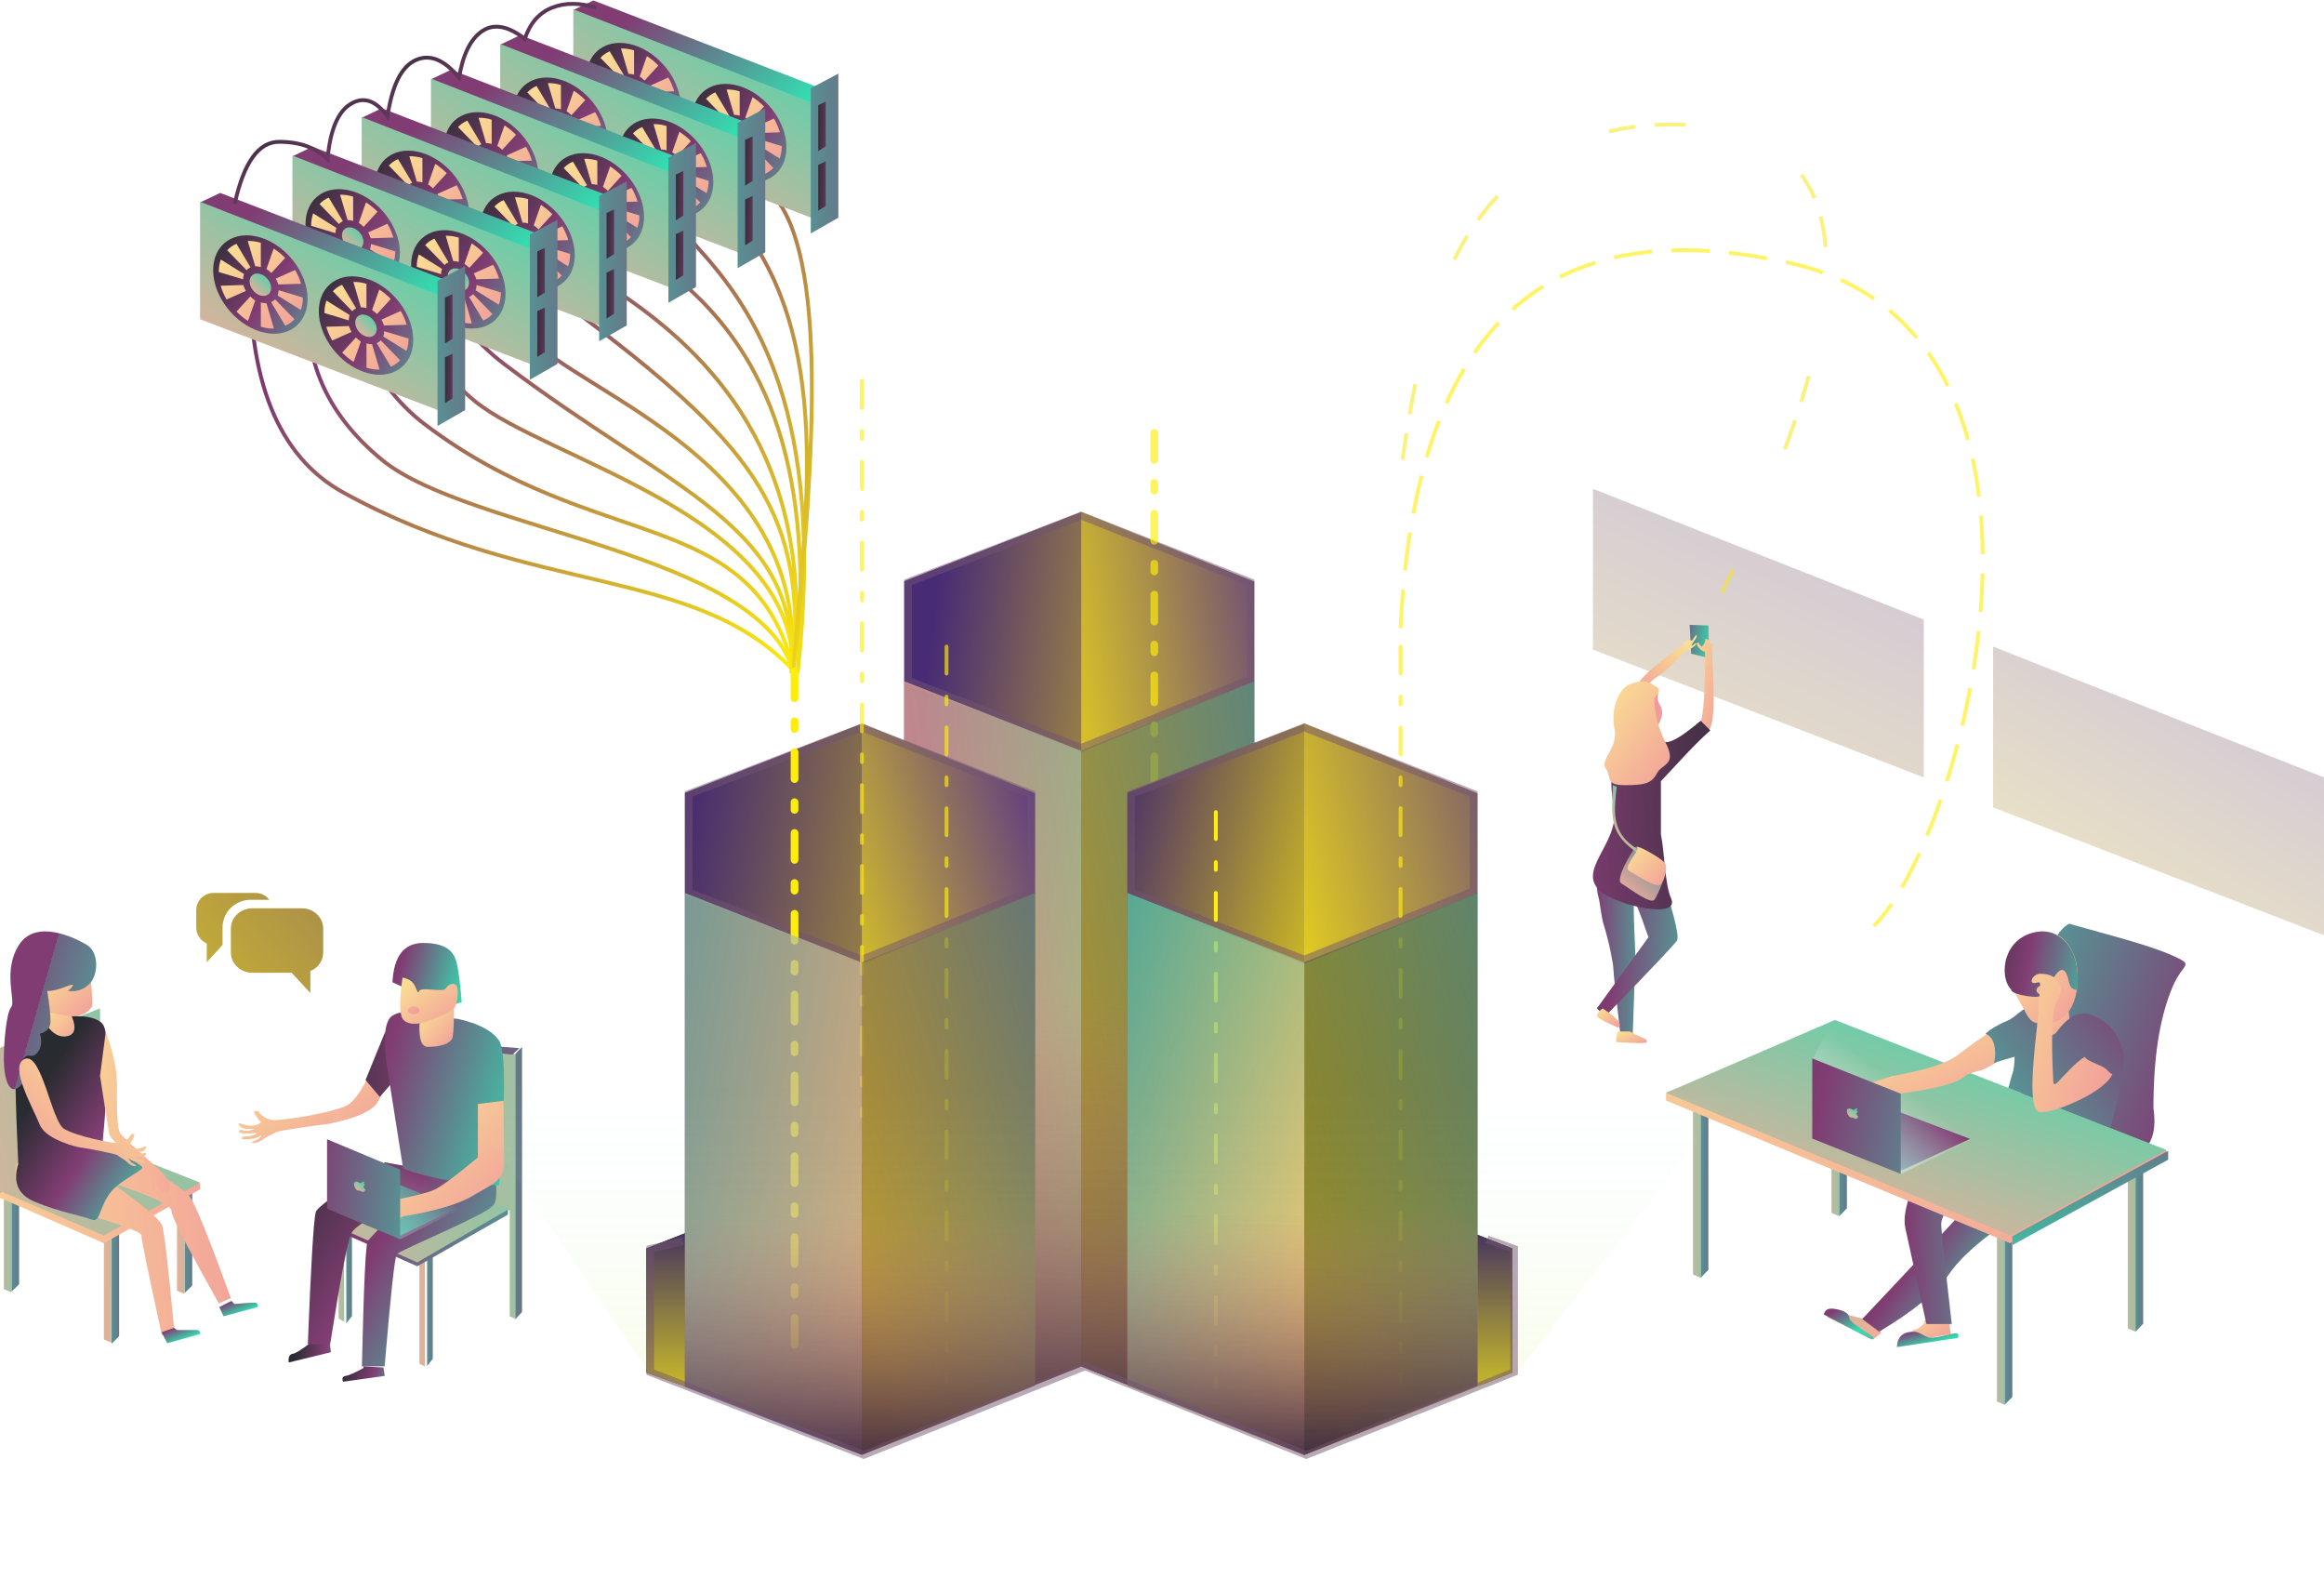 <?xml version="1.0" encoding="UTF-8"?>
<svg xmlns="http://www.w3.org/2000/svg" xmlns:xlink="http://www.w3.org/1999/xlink" width="604px" height="410px" viewBox="0 0 604 410" version="1.1">
    <!-- Generator: Sketch 50.2 (55047) - http://www.bohemiancoding.com/sketch -->
    
    
    <defs>
        <linearGradient x1="-57.776%" y1="0%" x2="100%" y2="100%" id="linearGradient-1">
            <stop stop-color="#FCE594" offset="0%"/>
            <stop stop-color="#F19C9A" offset="100%"/>
        </linearGradient>
        <linearGradient x1="-692.299%" y1="-397.728%" x2="79.049%" y2="150.943%" id="linearGradient-2">
            <stop stop-color="#35DAAF" offset="0%"/>
            <stop stop-color="#F3AD98" offset="100%"/>
        </linearGradient>
        <linearGradient x1="100%" y1="-71.118%" x2="233.058%" y2="60.407%" id="linearGradient-3">
            <stop stop-color="#813D73" offset="0%"/>
            <stop stop-color="#33DDB0" offset="40.408%"/>
            <stop stop-color="#C1798B" offset="100%"/>
        </linearGradient>
        <linearGradient x1="-45.823%" y1="-21.635%" x2="100%" y2="79.519%" id="linearGradient-4">
            <stop stop-color="#282B30" offset="0%"/>
            <stop stop-color="#282B30" offset="27.335%"/>
            <stop stop-color="#813D73" offset="60.599%"/>
            <stop stop-color="#33DDB0" offset="100%"/>
        </linearGradient>
        <linearGradient x1="-350.336%" y1="50%" x2="241.075%" y2="35.106%" id="linearGradient-5">
            <stop stop-color="#282B30" offset="0%"/>
            <stop stop-color="#282B30" offset="27.335%"/>
            <stop stop-color="#813D73" offset="60.599%"/>
            <stop stop-color="#33DDB0" offset="100%"/>
        </linearGradient>
        <linearGradient x1="100%" y1="55.506%" x2="-230.184%" y2="-78.416%" id="linearGradient-6">
            <stop stop-color="#813D73" offset="0%"/>
            <stop stop-color="#33DDB0" offset="40.408%"/>
            <stop stop-color="#C1798B" offset="100%"/>
        </linearGradient>
        <linearGradient x1="639.488%" y1="38.7%" x2="-275.406%" y2="30.942%" id="linearGradient-7">
            <stop stop-color="#35DAAF" offset="0%"/>
            <stop stop-color="#F3AD98" offset="100%"/>
        </linearGradient>
        <linearGradient x1="1445.321%" y1="96.796%" x2="-335.106%" y2="100%" id="linearGradient-8">
            <stop stop-color="#282B30" offset="0%"/>
            <stop stop-color="#282B30" offset="29.262%"/>
            <stop stop-color="#813D73" offset="60.599%"/>
            <stop stop-color="#33DDB0" offset="100%"/>
        </linearGradient>
        <linearGradient x1="-62.833%" y1="43.274%" x2="100%" y2="28.383%" id="linearGradient-9">
            <stop stop-color="#FCE594" offset="0%"/>
            <stop stop-color="#F19C9A" offset="100%"/>
        </linearGradient>
        <linearGradient x1="100%" y1="0%" x2="23.11%" y2="100%" id="linearGradient-10">
            <stop stop-color="#35DAAF" offset="0%"/>
            <stop stop-color="#F3AD98" offset="100%"/>
        </linearGradient>
        <linearGradient x1="50%" y1="-84.152%" x2="142.169%" y2="469.713%" id="linearGradient-11">
            <stop stop-color="#813D73" offset="0%"/>
            <stop stop-color="#33DDB0" offset="40.408%"/>
            <stop stop-color="#C1798B" offset="100%"/>
        </linearGradient>
        <linearGradient x1="342.891%" y1="-14.228%" x2="-66.093%" y2="106.44%" id="linearGradient-12">
            <stop stop-color="#282B30" offset="0%"/>
            <stop stop-color="#282B30" offset="27.335%"/>
            <stop stop-color="#813D73" offset="60.599%"/>
            <stop stop-color="#33DDB0" offset="100%"/>
        </linearGradient>
        <linearGradient x1="32.167%" y1="41.346%" x2="-14.412%" y2="96.972%" id="linearGradient-13">
            <stop stop-color="#FFFFFF" stop-opacity="0" offset="0%"/>
            <stop stop-color="#90FADE" offset="100%"/>
        </linearGradient>
        <linearGradient x1="0%" y1="0%" x2="100%" y2="100%" id="linearGradient-14">
            <stop stop-color="#FCE594" offset="0%"/>
            <stop stop-color="#F19C9A" offset="100%"/>
        </linearGradient>
        <linearGradient x1="385.533%" y1="-180.017%" x2="-69.186%" y2="114.715%" id="linearGradient-15">
            <stop stop-color="#282B30" offset="0%"/>
            <stop stop-color="#282B30" offset="27.335%"/>
            <stop stop-color="#813D73" offset="60.599%"/>
            <stop stop-color="#33DDB0" offset="100%"/>
        </linearGradient>
        <linearGradient x1="-375.885%" y1="-23.794%" x2="253.003%" y2="114.222%" id="linearGradient-16">
            <stop stop-color="#282B30" offset="0%"/>
            <stop stop-color="#282B30" offset="27.335%"/>
            <stop stop-color="#813D73" offset="60.599%"/>
            <stop stop-color="#33DDB0" offset="100%"/>
        </linearGradient>
        <linearGradient x1="-127.033%" y1="23.091%" x2="141.633%" y2="64.87%" id="linearGradient-17">
            <stop stop-color="#282B30" offset="0%"/>
            <stop stop-color="#282B30" offset="27.335%"/>
            <stop stop-color="#813D73" offset="60.599%"/>
            <stop stop-color="#33DDB0" offset="100%"/>
        </linearGradient>
        <linearGradient x1="-72.088%" y1="16.191%" x2="100%" y2="100%" id="linearGradient-18">
            <stop stop-color="#FCE594" offset="0%"/>
            <stop stop-color="#F19C9A" offset="100%"/>
        </linearGradient>
        <linearGradient x1="-35.728%" y1="174.783%" x2="71.824%" y2="-23.119%" id="linearGradient-19">
            <stop stop-color="#FFED0A" offset="0%"/>
            <stop stop-color="#532F8B" offset="100%"/>
        </linearGradient>
        <linearGradient x1="-35.331%" y1="135.686%" x2="71.824%" y2="-23.119%" id="linearGradient-20">
            <stop stop-color="#FFED0A" offset="0%"/>
            <stop stop-color="#532F8B" offset="100%"/>
        </linearGradient>
        <linearGradient x1="-342.107%" y1="-54.268%" x2="100%" y2="100%" id="linearGradient-21">
            <stop stop-color="#282B30" offset="0%"/>
            <stop stop-color="#282B30" offset="27.335%"/>
            <stop stop-color="#813D73" offset="60.599%"/>
            <stop stop-color="#33DDB0" offset="100%"/>
        </linearGradient>
        <linearGradient x1="-122.45%" y1="58.197%" x2="76.953%" y2="42.49%" id="linearGradient-22">
            <stop stop-color="#FCE594" offset="0%"/>
            <stop stop-color="#F19C9A" offset="100%"/>
        </linearGradient>
        <linearGradient x1="0%" y1="-38.176%" x2="100%" y2="100%" id="linearGradient-23">
            <stop stop-color="#FCE594" offset="0%"/>
            <stop stop-color="#F19C9A" offset="100%"/>
        </linearGradient>
        <linearGradient x1="73.492%" y1="-8.296%" x2="0%" y2="100%" id="linearGradient-24">
            <stop stop-color="#FCE594" offset="0%"/>
            <stop stop-color="#F19C9A" offset="100%"/>
        </linearGradient>
        <linearGradient x1="-311.226%" y1="17.131%" x2="200.236%" y2="23.721%" id="linearGradient-25">
            <stop stop-color="#282B30" offset="0%"/>
            <stop stop-color="#282B30" offset="27.335%"/>
            <stop stop-color="#813D73" offset="60.599%"/>
            <stop stop-color="#33DDB0" offset="100%"/>
        </linearGradient>
        <linearGradient x1="-193.516%" y1="38.98%" x2="157.879%" y2="79.94%" id="linearGradient-26">
            <stop stop-color="#282B30" offset="0%"/>
            <stop stop-color="#282B30" offset="27.335%"/>
            <stop stop-color="#813D73" offset="60.599%"/>
            <stop stop-color="#36D6AD" offset="100%"/>
            <stop stop-color="#33DDB0" offset="100%"/>
        </linearGradient>
        <linearGradient x1="270.381%" y1="36.22%" x2="-184.493%" y2="65.393%" id="linearGradient-27">
            <stop stop-color="#282B30" offset="0%"/>
            <stop stop-color="#282B30" offset="27.335%"/>
            <stop stop-color="#813D73" offset="60.599%"/>
            <stop stop-color="#33DDB0" offset="100%"/>
        </linearGradient>
        <linearGradient x1="100%" y1="15.164%" x2="36.842%" y2="100%" id="linearGradient-28">
            <stop stop-color="#5C899E" offset="0%"/>
            <stop stop-color="#F3AD98" offset="100%"/>
        </linearGradient>
        <linearGradient x1="-79.482%" y1="-117.095%" x2="100%" y2="100%" id="linearGradient-29">
            <stop stop-color="#282B30" offset="0%"/>
            <stop stop-color="#282B30" offset="27.335%"/>
            <stop stop-color="#813D73" offset="60.599%"/>
            <stop stop-color="#FFED0A" offset="100%"/>
        </linearGradient>
        <linearGradient x1="-64.827%" y1="40.699%" x2="158.906%" y2="70.927%" id="linearGradient-30">
            <stop stop-color="#282B30" offset="0%"/>
            <stop stop-color="#282B30" offset="27.335%"/>
            <stop stop-color="#813D73" offset="60.599%"/>
            <stop stop-color="#33DDB0" offset="100%"/>
        </linearGradient>
        <linearGradient x1="-47.048%" y1="37.246%" x2="175.09%" y2="50%" id="linearGradient-31">
            <stop stop-color="#282B30" offset="0%"/>
            <stop stop-color="#282B30" offset="27.335%"/>
            <stop stop-color="#813D73" offset="60.599%"/>
            <stop stop-color="#33DDB0" offset="100%"/>
        </linearGradient>
        <linearGradient x1="461.983%" y1="60.237%" x2="-172.633%" y2="12.097%" id="linearGradient-32">
            <stop stop-color="#35DAAF" offset="0%"/>
            <stop stop-color="#F3AD98" offset="100%"/>
        </linearGradient>
        <linearGradient x1="4015.724%" y1="89.448%" x2="-1255.839%" y2="82.894%" id="linearGradient-33">
            <stop stop-color="#282B30" offset="0%"/>
            <stop stop-color="#282B30" offset="29.262%"/>
            <stop stop-color="#813D73" offset="60.599%"/>
            <stop stop-color="#33DDB0" offset="100%"/>
        </linearGradient>
        <linearGradient x1="2480.011%" y1="80.968%" x2="-275.406%" y2="30.942%" id="linearGradient-34">
            <stop stop-color="#35DAAF" offset="0%"/>
            <stop stop-color="#F3AD98" offset="100%"/>
        </linearGradient>
        <linearGradient x1="-150.047%" y1="-29.247%" x2="155.723%" y2="67.485%" id="linearGradient-35">
            <stop stop-color="#282B30" offset="0%"/>
            <stop stop-color="#282B30" offset="27.335%"/>
            <stop stop-color="#813D73" offset="60.599%"/>
            <stop stop-color="#33DDB0" offset="100%"/>
        </linearGradient>
        <linearGradient x1="265.018%" y1="-13.63%" x2="-69.623%" y2="100%" id="linearGradient-36">
            <stop stop-color="#35DAAF" offset="0%"/>
            <stop stop-color="#F3AD98" offset="100%"/>
        </linearGradient>
        <linearGradient x1="-619.603%" y1="50%" x2="747.839%" y2="82.571%" id="linearGradient-37">
            <stop stop-color="#282B30" offset="0%"/>
            <stop stop-color="#282B30" offset="27.335%"/>
            <stop stop-color="#813D73" offset="60.599%"/>
            <stop stop-color="#33DDB0" offset="100%"/>
        </linearGradient>
        <linearGradient x1="-510.487%" y1="514.362%" x2="226.807%" y2="-244.731%" id="linearGradient-38">
            <stop stop-color="#282B30" offset="0%"/>
            <stop stop-color="#282B30" offset="27.335%"/>
            <stop stop-color="#813D73" offset="60.599%"/>
            <stop stop-color="#33DDB0" offset="100%"/>
        </linearGradient>
        <linearGradient x1="-79.728%" y1="-13.503%" x2="100%" y2="100%" id="linearGradient-39">
            <stop stop-color="#282B30" offset="0%"/>
            <stop stop-color="#282B30" offset="27.335%"/>
            <stop stop-color="#813D73" offset="60.599%"/>
            <stop stop-color="#33DDB0" offset="100%"/>
        </linearGradient>
        <linearGradient x1="-195.895%" y1="-16.455%" x2="113.297%" y2="105.43%" id="linearGradient-40">
            <stop stop-color="#282B30" offset="0%"/>
            <stop stop-color="#282B30" offset="27.335%"/>
            <stop stop-color="#813D73" offset="60.599%"/>
            <stop stop-color="#33DDB0" offset="100%"/>
        </linearGradient>
        <linearGradient x1="342.891%" y1="-14.228%" x2="14.173%" y2="104.717%" id="linearGradient-41">
            <stop stop-color="#282B30" offset="0%"/>
            <stop stop-color="#282B30" offset="27.335%"/>
            <stop stop-color="#813D73" offset="60.599%"/>
            <stop stop-color="#33DDB0" offset="100%"/>
        </linearGradient>
        <linearGradient x1="-129.944%" y1="-36.286%" x2="117.354%" y2="33.951%" id="linearGradient-42">
            <stop stop-color="#282B30" offset="0%"/>
            <stop stop-color="#282B30" offset="27.335%"/>
            <stop stop-color="#813D73" offset="60.599%"/>
            <stop stop-color="#33DDB0" offset="100%"/>
        </linearGradient>
        <linearGradient x1="-375.885%" y1="-23.794%" x2="215.485%" y2="66.295%" id="linearGradient-43">
            <stop stop-color="#282B30" offset="0%"/>
            <stop stop-color="#282B30" offset="27.335%"/>
            <stop stop-color="#813D73" offset="60.599%"/>
            <stop stop-color="#33DDB0" offset="100%"/>
        </linearGradient>
        <linearGradient x1="-311.056%" y1="-268.211%" x2="100%" y2="100%" id="linearGradient-44">
            <stop stop-color="#FCE594" offset="0%"/>
            <stop stop-color="#F19C9A" offset="100%"/>
        </linearGradient>
        <linearGradient x1="-220.121%" y1="24.974%" x2="450.227%" y2="127.533%" id="linearGradient-45">
            <stop stop-color="#282B30" offset="0%"/>
            <stop stop-color="#282B30" offset="27.335%"/>
            <stop stop-color="#813D73" offset="60.599%"/>
            <stop stop-color="#33DDB0" offset="100%"/>
        </linearGradient>
        <linearGradient x1="-64.641%" y1="-43.759%" x2="141.234%" y2="125.135%" id="linearGradient-46">
            <stop stop-color="#282B30" offset="0%"/>
            <stop stop-color="#282B30" offset="27.335%"/>
            <stop stop-color="#813D73" offset="60.599%"/>
            <stop stop-color="#33DDB0" offset="100%"/>
        </linearGradient>
        <linearGradient x1="0%" y1="0%" x2="100%" y2="100%" id="linearGradient-47">
            <stop stop-color="#282B30" offset="0%"/>
            <stop stop-color="#282B30" offset="27.335%"/>
            <stop stop-color="#813D73" offset="60.599%"/>
            <stop stop-color="#33DDB0" offset="100%"/>
        </linearGradient>
        <linearGradient x1="-241.477%" y1="221.489%" x2="445.026%" y2="-230.663%" id="linearGradient-48">
            <stop stop-color="#FFED0A" offset="0%"/>
            <stop stop-color="#532F8B" offset="100%"/>
        </linearGradient>
        <linearGradient x1="-60.03%" y1="81.171%" x2="116.502%" y2="18.543%" id="linearGradient-49">
            <stop stop-color="#FCE594" offset="0%"/>
            <stop stop-color="#F19C9A" offset="100%"/>
        </linearGradient>
        <linearGradient x1="-43.341%" y1="57.22%" x2="119.566%" y2="47.236%" id="linearGradient-50">
            <stop stop-color="#FCE594" offset="0%"/>
            <stop stop-color="#F19C9A" offset="100%"/>
        </linearGradient>
        <linearGradient x1="100%" y1="-71.118%" x2="309.513%" y2="38.325%" id="linearGradient-51">
            <stop stop-color="#813D73" offset="0%"/>
            <stop stop-color="#6E6482" offset="0%"/>
            <stop stop-color="#33DDB0" offset="58.135%"/>
            <stop stop-color="#C1798B" offset="100%"/>
        </linearGradient>
        <linearGradient x1="-71.555%" y1="3.574%" x2="154.581%" y2="82.722%" id="linearGradient-52">
            <stop stop-color="#FCE594" offset="0%"/>
            <stop stop-color="#F19C9A" offset="100%"/>
        </linearGradient>
        <linearGradient x1="35.137%" y1="100%" x2="35.137%" y2="22.299%" id="linearGradient-53">
            <stop stop-color="#FFED0A" offset="0%"/>
            <stop stop-color="#39235B" offset="100%"/>
        </linearGradient>
        <polygon id="path-54" points="168 324.352 168 356.637 224.5 376.777 281 355 339 378 393 356.637 393 324.352 336 302 281 324.352 225.121 302"/>
        
        <linearGradient x1="0%" y1="73.578%" x2="108.115%" y2="-24.194%" id="linearGradient-56">
            <stop stop-color="#FFED0A" offset="0%"/>
            <stop stop-color="#532F8B" offset="100%"/>
        </linearGradient>
        <linearGradient x1="181.138%" y1="95.668%" x2="25.031%" y2="-6.706%" id="linearGradient-57">
            <stop stop-color="#FFED0A" offset="0%"/>
            <stop stop-color="#482B75" offset="98.474%"/>
        </linearGradient>
        <linearGradient x1="50%" y1="2.215%" x2="50%" y2="98.72%" id="linearGradient-58">
            <stop stop-color="#FFED0A" stop-opacity="0.17" offset="0%"/>
            <stop stop-color="#FFED0A" offset="100%"/>
        </linearGradient>
        <linearGradient x1="50%" y1="5.928%" x2="50%" y2="98.72%" id="linearGradient-59">
            <stop stop-color="#FFED0A" stop-opacity="0.17" offset="0%"/>
            <stop stop-color="#FFED0A" offset="100%"/>
        </linearGradient>
        <path d="M65,95.486 L65,324" id="path-60"/>
        
        <linearGradient x1="200.534%" y1="-49.502%" x2="27.83%" y2="50%" id="linearGradient-62">
            <stop stop-color="#35DAAF" offset="0%"/>
            <stop stop-color="#F3AD98" offset="100%"/>
        </linearGradient>
        <linearGradient x1="155.46%" y1="-62.361%" x2="15.483%" y2="84.804%" id="linearGradient-63">
            <stop stop-color="#35DAAF" offset="0%"/>
            <stop stop-color="#735045" offset="100%"/>
        </linearGradient>
        <linearGradient x1="46.225%" y1="120.41%" x2="50%" y2="10.277%" id="linearGradient-64">
            <stop stop-color="#050104" offset="0%"/>
            <stop stop-color="#C1798B" stop-opacity="0" offset="100%"/>
        </linearGradient>
        <path d="M59.5,97.5 L59.5,252.503" id="path-65"/>
        
        <linearGradient x1="0%" y1="73.578%" x2="71.824%" y2="-23.119%" id="linearGradient-67">
            <stop stop-color="#FFED0A" offset="0%"/>
            <stop stop-color="#532F8B" offset="100%"/>
        </linearGradient>
        <linearGradient x1="190.025%" y1="130.443%" x2="11.017%" y2="-1.844%" id="linearGradient-68">
            <stop stop-color="#FFED0A" offset="0%"/>
            <stop stop-color="#462B70" offset="100%"/>
        </linearGradient>
        <path d="M28.5,75.419 L28.5,251.511" id="path-69"/>
        
        <path d="M68,69 L68,260" id="path-71"/>
        
        <path d="M46,0 L46,191" id="path-73"/>
        
        <linearGradient x1="-146.086%" y1="0%" x2="100%" y2="135.414%" id="linearGradient-75">
            <stop stop-color="#35DAAF" offset="0%"/>
            <stop stop-color="#F3AD98" offset="100%"/>
        </linearGradient>
        <linearGradient x1="247.406%" y1="-42.231%" x2="50%" y2="133.231%" id="linearGradient-76">
            <stop stop-color="#35DAAF" offset="0%"/>
            <stop stop-color="#875040" offset="100%"/>
        </linearGradient>
        <linearGradient x1="0%" y1="73.578%" x2="114.131%" y2="-45.584%" id="linearGradient-77">
            <stop stop-color="#FFED0A" offset="0%"/>
            <stop stop-color="#532F8B" offset="100%"/>
        </linearGradient>
        <linearGradient x1="100%" y1="85.302%" x2="7.698%" y2="-9.431%" id="linearGradient-78">
            <stop stop-color="#FFED0A" offset="0%"/>
            <stop stop-color="#44296C" offset="100%"/>
        </linearGradient>
        <linearGradient x1="50%" y1="6.545%" x2="50%" y2="98.72%" id="linearGradient-79">
            <stop stop-color="#FFED0A" stop-opacity="0.17" offset="0%"/>
            <stop stop-color="#FFED0A" offset="100%"/>
        </linearGradient>
        <linearGradient x1="100%" y1="4.873%" x2="100%" y2="60.103%" id="linearGradient-80">
            <stop stop-color="#FFED0A" stop-opacity="0.17" offset="0%"/>
            <stop stop-color="#FFED0A" offset="100%"/>
        </linearGradient>
        <path d="M23,139 L23,288.521" id="path-81"/>
        
        <path d="M71,96 L71,287" id="path-83"/>
        
        <linearGradient x1="-17.062%" y1="-16.816%" x2="74.862%" y2="110.607%" id="linearGradient-85">
            <stop stop-color="#35DAAF" offset="0%"/>
            <stop stop-color="#F3AD98" offset="100%"/>
        </linearGradient>
        <linearGradient x1="185.405%" y1="-61.773%" x2="39.318%" y2="112.487%" id="linearGradient-86">
            <stop stop-color="#35DAAF" offset="0%"/>
            <stop stop-color="#48352F" offset="100%"/>
        </linearGradient>
        <linearGradient x1="73.241%" y1="118.775%" x2="73.241%" y2="27.013%" id="linearGradient-87">
            <stop stop-color="#FFED0A" offset="0%"/>
            <stop stop-color="#98F3F1" stop-opacity="0" offset="100%"/>
        </linearGradient>
        <linearGradient x1="46.034%" y1="110.284%" x2="44.783%" y2="44.406%" id="linearGradient-88">
            <stop stop-color="#190D38" offset="0%"/>
            <stop stop-color="#C1798B" stop-opacity="0" offset="100%"/>
        </linearGradient>
    </defs>
    <g id="Page-1" stroke="none" stroke-width="1" fill="none" fill-rule="evenodd">
        <g id="Artboard" transform="translate(-514, -87)">
            <g id="Group-4" transform="translate(514, 87)">
                <g id="Group">
                    <path d="" id="Path-17" stroke="#979797"/>
                    <g id="Group-2" transform="translate(433, 240)">
                        <g id="Group-4-Copy">
                            <path d="M67.157,103.682 C66.328,104.742 65.429,105.348 64.462,105.5 C63.494,105.652 64.047,106.485 66.121,108 L74,106.636 L73.585,103.455 L67.157,103 L67.157,103.682 Z" id="Path-28" fill="url(#linearGradient-1)"/>
                            <path d="M51.692,102.75 C47.196,101.583 44.456,101 43.474,101 C42.491,101 42,101.421 42,102.264 L53.846,108 L56,106.25 L51.692,102.75 Z" id="Path-27" fill="url(#linearGradient-2)"/>
                            <path d="M41,101.519 C41.266,100.38 42.065,99.881 43.397,100.024 C45.394,100.237 47.591,100.961 47.591,102.374 C47.591,103.786 54.383,107.288 53.983,107.715 C53.717,108 53.45,108.071 53.184,107.929 L41,101.519 Z" id="Path-29" fill="url(#linearGradient-3)"/>
                            <path d="M60,110 C60.066,107.863 61.008,106.586 62.826,106.17 C65.553,105.546 66.322,106.795 68,107.419 C69.678,108.043 74.993,106.124 75.622,106.438 C76.042,106.648 76.112,107.044 75.832,107.627 L60,110 Z" id="Path-26" fill="url(#linearGradient-3)"/>
                            <path d="M91,75.789 C82.233,81.648 76.388,86.775 73.466,91.169 C70.543,95.563 64.516,100.507 55.384,106 L51,102.704 C60.68,92.451 66.525,86.225 68.534,84.028 C70.543,81.831 75.84,76.155 84.425,67" id="Path-23" fill="url(#linearGradient-4)"/>
                            <path d="M66.573,63 C62.915,70.387 61.451,75.743 62.183,79.068 C62.915,82.392 64.744,90.703 67.671,104 L74.256,104 C72.427,88.117 71.512,79.437 71.512,77.959 C71.512,76.482 73.341,72.973 77,67.432" id="Path-24" fill="url(#linearGradient-5)"/>
                            <path d="M79,61.643 C79,61.643 87.402,64.762 104.206,71 C105.302,70.266 106.946,69.349 109.138,68.248 C112.425,66.597 119.549,62.194 123.384,59.442 C127.22,56.69 127.22,51.736 126.672,47.884 C126.672,32.473 128.864,23.116 131.604,16.512 C134.344,9.907 137.631,11.008 131.604,8.256 C129.927,7.49 127.392,6.565 123.998,5.48 C120.838,4.47 114.423,2.643 104.754,0 C102.197,1.468 100.553,4.22 99.822,8.256 C99.092,12.292 98.544,21.649 98.178,36.326" id="Path-22" fill="url(#linearGradient-6)"/>
                            <polygon id="Rectangle-6-Copy-2" fill="url(#linearGradient-7)" points="120 62 122 62.826 122 106 120 105.138"/>
                            <polygon id="Rectangle-6-Copy-4" fill="url(#linearGradient-7)" points="86 81 88 81.826 88 125 86 124.138"/>
                            <polygon id="Rectangle-6-Copy-6" fill="url(#linearGradient-7)" points="7 48 9 48.826 9 92 7 91.138"/>
                            <polygon id="Rectangle-6-Copy-8" fill="url(#linearGradient-7)" points="43 32 45 32.826 45 76 43 75.138"/>
                            <polygon id="Rectangle-6-Copy-3" fill="url(#linearGradient-8)" points="122 61 124 62.651 124 103.936 122 106"/>
                            <polygon id="Rectangle-6-Copy-5" fill="url(#linearGradient-8)" points="88 80 90 81.651 90 122.936 88 125"/>
                            <polygon id="Rectangle-6-Copy-7" fill="url(#linearGradient-8)" points="9 47 11 48.651 11 89.936 9 92"/>
                            <polygon id="Rectangle-6-Copy-9" fill="url(#linearGradient-8)" points="45 31 47 32.651 47 73.936 45 76"/>
                            <polygon id="Rectangle-5-Copy-4" fill="url(#linearGradient-9)" points="43.885 27 130 58.839 130 60.765 89.427 83 0 45.941 0 43.889"/>
                            <polygon id="Rectangle-5" fill="url(#linearGradient-10)" points="43.885 25 130 58.765 89.427 81 0 43.941"/>
                            <polygon id="Rectangle-6" fill="url(#linearGradient-11)" points="90 81.189 130.5 59 130.5 61.311 90 83.5"/>
                            <polygon id="Rectangle-5-Copy-2" fill="url(#linearGradient-12)" points="55.571 47 79 55.905 61.429 64 38 55.095"/>
                            <polygon id="Rectangle-5-Copy-3" fill="url(#linearGradient-13)" points="47.079 18 90 50.982 61.111 65 38 35.316"/>
                            <path d="M97,21.414 C97.711,26.471 98.6,29 99.667,29 C100.733,29 102.511,27.916 105,25.749 C104.644,23.22 104.467,21.233 104.467,19.788 C104.467,18.343 101.978,18.885 97,21.414 Z" id="Path-21" fill="url(#linearGradient-14)"/>
                            <path d="M93.227,23.449 C86.081,26.143 80.035,30.992 75.637,34.225 C72.705,36.38 67.025,38.176 58.596,39.612 L52,41.767 L53.649,45 C67.375,43.563 75.387,41.767 77.686,39.612 C78.818,38.551 81.669,38.423 83.333,37.457 C86.738,35.48 89.379,34.225 90.479,32.608 C91.578,30.992 100.373,20.755 93.227,23.449 Z" id="Path-15-Copy" fill="url(#linearGradient-14)"/>
                            <path d="M99.807,30.763 C97.639,26.062 96.554,22.808 96.554,21 C93.047,21 91.172,24.281 88.422,25.339 C86.676,26.011 84.084,27.508 83,28.593 C86.134,29.678 85.711,35.102 85.169,36.186 C86.319,35.803 88.127,35.26 90.59,34.559 C90.567,36.439 90.386,37.885 90.048,38.898 C89.711,39.912 89.349,41.177 88.964,42.695 L115.53,53 C118.422,41.791 119.506,35.102 118.783,32.932 C117.699,29.678 116.072,25.881 110.651,23.712 C107.036,22.266 103.422,24.616 99.807,30.763 Z" id="Path-15" fill="url(#linearGradient-15)"/>
                            <path d="M98.562,26 C103.844,26 107,21.09 107,14 C107,6.91 103.281,2 98,2 C92.719,2 89,6.073 89,13.163 C89,15.823 91.905,20.043 92.938,22.093 C94.656,25.505 95.263,26 98.562,26 Z" id="Oval-Copy" fill="url(#linearGradient-14)"/>
                            <polygon id="Rectangle-5-Copy" fill="url(#linearGradient-16)" points="38 35 61 44.167 61 65 38 55.833"/>
                            <path d="M89.701,17.105 C89.424,18.57 99.107,19.892 96.894,18.22 C95.418,17.105 96.525,15.991 100.213,14.876 C99.844,15.247 100.213,14.69 101.32,13.204 C102.98,10.974 104.086,12.089 104.639,14.876 C105.193,17.663 106.852,17.105 106.852,17.105 C106.852,17.105 107.596,11.918 105.746,7.63 C104.322,4.328 100.985,1.571 96.894,2.056 C87.488,3.17 86.382,13.761 89.701,17.105 Z" id="Path-19" fill="url(#linearGradient-17)"/>
                            <path d="M116,39.031 C114.353,43.462 101.724,49 97.331,49 C92.938,49 96.782,26.292 96.782,22.415 C96.782,18.538 97.88,15.215 96.782,15.215 C96.411,15.215 95.688,15.718 95.135,15.215 C94.631,14.758 95.58,13 97.331,13 C102.273,13 103.755,16.877 101.724,19.646 C100.37,21.492 100.004,28.508 100.625,40.692 C100.625,41.8 100.992,41.985 101.724,41.246 C102.822,40.138 106.665,35.708 108.862,34.6 C109.18,35.564 112.184,36.417 113.804,37.369 C114.975,38.058 115.309,39.031 116,39.031 Z" id="Path-18" fill="url(#linearGradient-18)"/>
                            <path d="M49.937,50.243 C49.883,50.331 49.82,50.409 49.746,50.475 C49.645,50.566 49.563,50.625 49.499,50.652 C49.4,50.699 49.295,50.707 49.182,50.676 C49.101,50.652 49.003,50.604 48.889,50.532 C48.775,50.459 48.67,50.409 48.574,50.381 C48.473,50.351 48.365,50.339 48.25,50.344 C48.134,50.349 48.041,50.342 47.97,50.324 C47.861,50.296 47.753,50.224 47.645,50.108 C47.577,50.038 47.49,49.927 47.387,49.774 C47.277,49.612 47.186,49.434 47.115,49.241 C47.038,49.032 47,48.841 47,48.666 C47,48.467 47.052,48.309 47.155,48.195 C47.236,48.103 47.344,48.043 47.479,48.016 C47.614,47.988 47.761,47.997 47.918,48.041 C48.004,48.066 48.117,48.121 48.257,48.206 C48.397,48.291 48.487,48.34 48.526,48.352 C48.555,48.36 48.655,48.363 48.824,48.361 C48.984,48.36 49.119,48.38 49.23,48.42 C49.53,48.528 49.755,48.693 49.904,48.915 C49.636,48.972 49.504,49.124 49.506,49.369 C49.509,49.56 49.591,49.742 49.753,49.916 C49.827,49.995 49.909,50.065 50,50.123 C49.98,50.166 49.959,50.205 49.937,50.243 Z M49.555,48.443 C49.399,48.55 49.209,48.583 49.004,48.509 C49.002,48.49 49,48.471 49,48.451 C49,48.308 49.074,48.177 49.207,48.09 C49.273,48.046 49.357,48.018 49.458,48.006 C49.56,47.994 49.656,48 49.746,48.022 C49.749,48.043 49.75,48.063 49.75,48.083 C49.75,48.232 49.685,48.352 49.555,48.443 Z" id="Shape" fill="url(#linearGradient-10)" fill-rule="nonzero"/>
                        </g>
                    </g>
                    <polygon id="Rectangle-5-Copy-13" fill="url(#linearGradient-19)" opacity="0.3" points="414 127 500 160.991 500 202 414 168.779"/>
                    <polygon id="Rectangle-5-Copy-14" fill="url(#linearGradient-20)" opacity="0.3" points="518 168 604 201.991 604 243 518 209.779"/>
                    <g id="Group-3-Copy" transform="translate(414, 161)">
                        <polygon id="Rectangle-4" fill="url(#linearGradient-21)" transform="translate(27.808, 5.663) rotate(-4) translate(-27.808, -5.663) " points="25.448 1.163 30.308 1.677 29.869 10.163 25.308 8.684"/>
                        <path d="M14.393,17.135 C15.557,17.934 16.931,18.573 16.931,19.252 C16.931,19.931 16.396,20.459 17.546,22.437 C18.313,23.755 18.108,25.391 16.931,27.345 C15.512,28.474 14.803,29.888 14.803,31.585 C14.803,34.132 8.297,24.221 10.429,21.737 C12.561,19.252 13.229,16.335 14.393,17.135 Z" id="Path-11" fill="url(#linearGradient-22)"/>
                        <path d="M28,26.5 C28.745,24.5 29.129,18.46 29.15,8.38 C28.603,8.221 28.108,7.916 27.663,7.467 C26.997,6.793 26.802,5.969 27.22,5.969 C27.638,5.969 27.432,6.089 27.663,6.371 C27.894,6.654 28.169,7.187 28.488,6.837 C28.806,6.488 29.494,5.199 29.15,5.079 C28.806,4.958 29.99,4.875 30.268,5.623 C30.547,6.371 31.619,6.271 31.083,7.134 C30.547,7.997 32.5,25.5 30.268,28.5 C28.037,31.5 26.882,29.5 28,26.5 Z" id="Path-8" fill="url(#linearGradient-23)"/>
                        <path d="M12.488,21 C14.349,20.372 12.304,17.682 16.5,15 C20.696,12.318 23.847,7.812 24.631,7.812 C25.415,7.812 27.043,6.432 26.881,6.198 C26.582,5.763 26.079,6.851 25.72,6.708 C25.42,6.589 25.793,6.597 26.11,5.797 C26.178,5.625 27.374,4.283 26.881,4.006 C26.679,3.892 25.86,5.478 25.72,5.443 C25.435,5.373 25.085,5.349 24.858,5.349 C24.347,5.349 23.546,5.879 23.546,6.364 C23.546,6.849 12.488,13.5 11,18.078" id="Path-9" fill="url(#linearGradient-24)"/>
                        <path d="M1.928,63 C0.857,66.491 0.713,69.6 1.496,72.324 C1.823,73.462 2.162,77.191 2.755,79.091 C4.294,84.014 5.314,89.684 5.314,90.699 C5.314,91.636 5.929,97.403 7.159,108 L10.334,108 C10.778,96.126 11,89.137 11,87.035 C11,83.881 10.118,72.635 11,69.892" id="Path-7" fill="url(#linearGradient-25)"/>
                        <path d="M16.378,62 C20.733,75.128 22.558,82.244 21.852,83.347 C21.146,84.449 14.936,91 3.222,103 L1,101.032 L14.426,82.507 C12.032,75.497 10.12,70.939 8.689,68.833" id="Path-4" fill="url(#linearGradient-26)"/>
                        <path d="M14.431,25.987 C13.694,29.306 16.781,31.813 19.116,31.813 C20.673,31.813 23.634,29.963 28,26.263 L30.5,28.763 C28.5,30.57 26.351,32.69 24.053,35.122 C21.755,37.554 19.624,39.839 17.66,41.977 C17.66,49.054 17.66,53.647 17.66,55.757 C18.593,60.146 18.653,68.733 20.299,72.382 C22.799,77.923 6.764,74.4 2.191,70.76 C-4.641,65.323 6.807,58.18 5.493,49.269 C4.665,43.652 4.457,42.279 5.493,36.294 C6.101,32.784 5.815,24.286 6.5,23.263 C8.352,20.496 15.168,22.669 14.431,25.987 Z" id="Path-3" fill="url(#linearGradient-27)"/>
                        <path d="M9.469,16.836 C6.679,17.928 4.536,23.501 5.607,28.335 C6.679,33.168 1.721,36.432 3.321,38.644 C4.921,40.856 3.021,43 8.271,43 C13.521,43 15.266,42.546 16.635,39.924 C18.005,37.301 21.886,37.901 18.896,31.971 C16.902,28.018 15.921,24.15 15.952,20.368 C16.756,19.368 17.161,18.707 17.167,18.382 C17.181,17.591 16.047,17.304 15.449,16.836 C14.001,15.7 12.26,15.743 9.469,16.836 Z" id="Path-6" fill="url(#linearGradient-14)"/>
                        <path d="" id="Path-10" stroke="#979797"/>
                        <path d="M6.398,107 C5.977,108.846 5.89,109.769 6.137,109.769 C6.508,109.769 13.984,110.289 13.984,109.769 C13.984,109.249 14.245,109.195 12.645,108.497 C11.579,108.032 10.573,107.533 9.629,107 L6.398,107 Z" id="Path-12" fill="url(#linearGradient-14)"/>
                        <path d="M2.507,101 L4.993,102.689 C6.331,103.945 7,104.771 7,105.167 C7,105.563 6.867,105.841 6.602,106 C2.618,104.364 0.759,103.26 1.025,102.689 C1.29,102.119 1.784,101.556 2.507,101 Z" id="Path-13" fill="url(#linearGradient-14)"/>
                        <path d="M11.045,59.146 C10.313,59.917 5.597,67.509 7.413,68.554 C9.229,69.6 15.006,74.13 15.997,72.736 C16.987,71.342 19.298,65.767 18.968,64.373 C18.638,62.979 12.035,58.1 11.045,59.146 Z" id="Path-32" fill="url(#linearGradient-28)"/>
                        <path d="M6.175,43.349 C5.51,49.628 4.512,55.559 11.826,59.745 C12.033,60.439 12.082,61.437 11.826,60.792 C4.18,55.559 4.845,51.721 5.177,43 C5.835,43.345 5.842,43.349 6.175,43.349 Z" id="Path-31" fill="url(#linearGradient-10)"/>
                        <path d="M11.361,59 C12.673,59.661 7.587,64.288 9.392,65.279 C11.197,66.271 16.693,70.044 17.677,68.722 C18.662,67.4 19.235,64.949 18.907,63.627 C18.579,62.305 12.345,59 11.361,59 Z" id="Path-32-Copy" fill="url(#linearGradient-14)"/>
                    </g>
                    <path d="" id="Path-16-Copy" stroke="#979797"/>
                    <path d="" id="Path-20-Copy" stroke="#979797"/>
                    <path d="M65.066,68 C64.177,98.631 72.251,118.631 89.286,128 C138.376,155 180.453,147 206,174 C196.983,143.5 121.845,138 99.304,119.5 C84.276,107.167 78.04,92 80.595,74" id="Path-2-Copy-8" stroke="url(#linearGradient-29)"/>
                    <path d="M87,52 C87.687,79.51 95.487,98.923 110.4,110.241 C154.725,143.88 194.988,131.328 206,173 C206,133.838 141.807,119.278 123.413,104.216 C111.15,94.174 104.185,78.777 102.516,58.025" id="Path-2-Copy-9" stroke="url(#linearGradient-29)"/>
                    <path d="M109.005,43 C108.776,66.063 116.082,83.229 130.924,94.5 C175.039,128.001 208.345,136.668 205.646,175 C211.126,120 151.348,103 136.902,87 C127.271,76.333 123.119,63.667 124.448,49" id="Path-2-Copy-10" stroke="url(#linearGradient-29)"/>
                    <path d="M131.005,32 C130.775,55.063 138.111,72.229 153.014,83.5 C197.309,117.001 209.019,134.668 206.309,173 C211.811,118 183.3,91.5 162.292,77 C148.287,67.333 143.026,54.333 146.511,38" id="Path-2-Copy-11" stroke="url(#linearGradient-29)"/>
                    <path d="M153.002,20 C152.847,42.47 160.223,59.693 175.129,71.667 C207.288,97.5 210.013,136.544 207.288,175 C214.854,106.78 195.747,80.194 181.164,64.142 C171.441,53.441 167.251,40.734 168.592,26.019" id="Path-2-Copy-12" stroke="url(#linearGradient-29)"/>
                    <path d="M174.429,11 C170.192,24.06 175.377,38.848 189.983,55.364 C217.755,86.768 208.933,135.785 206.214,174 C206.308,173.074 206.4,172.149 206.492,171.224 C211.847,117.394 215,66.061 200.695,50.379 C190.995,39.745 187.424,28.613 189.983,16.982" id="Path-2-Copy-13" stroke="url(#linearGradient-29)"/>
                    <g id="Group-14-Copy-2" transform="translate(62, 245)">
                        <path d="M32.443,110.467 C30.153,111.712 28.616,112.386 27.83,112.49 C27.044,112.594 26.816,113.097 27.147,114 L38,112.49 L37.663,110.311 L32.443,110 L32.443,110.467 Z" id="Path-28-Copy" fill="url(#linearGradient-30)"/>
                        <path d="M18.28,104.179 C16.259,105.754 14.844,106.611 14.035,106.75 C13.226,106.889 12.891,107.639 13.031,109 L24,106.335 L23.653,103.417 L18.28,103 L18.28,104.179 Z" id="Path-28-Copy-2" fill="url(#linearGradient-31)"/>
                        <g id="Group-13" transform="translate(44, 26)">
                            <polygon id="Rectangle-6-Copy-10" fill="url(#linearGradient-32)" points="28.153 2.88 28.153 71.757 26.477 70.998 26.477 43.509 2.315 35.879 0 0"/>
                            <polygon id="Rectangle-6-Copy-11" fill="url(#linearGradient-33)" points="28 2.749 29.676 1 29.676 69.866 28 71.683"/>
                        </g>
                        <g id="Group-13-Copy" transform="translate(47, 38)">
                            <polygon id="Rectangle-6-Copy-10" fill="url(#linearGradient-34)" points="0 2 1.331 2 1.469 72.079 0 71.306"/>
                            <polygon id="Rectangle-6-Copy-11" fill="url(#linearGradient-8)" points="2 1.779 3.469 0 3.469 70.067 2 71.916"/>
                        </g>
                        <g id="Group-13-Copy-2" transform="translate(26, 70)">
                            <polygon id="Rectangle-6-Copy-10" fill="url(#linearGradient-7)" points="0 1 1.331 1 1.469 28.374 0 27.593"/>
                            <polygon id="Rectangle-6-Copy-11" fill="url(#linearGradient-8)" points="2 1.799 3.469 0 3.469 26.939 2 28.809"/>
                        </g>
                        <polygon id="Rectangle-5-Copy-11" fill="url(#linearGradient-35)" points="42.187 61 70 69.093 70 70.586 46.444 84 21 72.713"/>
                        <polygon id="Rectangle-5-Copy-7" fill="url(#linearGradient-36)" points="42.187 60 70.5 69 46.444 83 21 71.713"/>
                        <path d="M38.329,24 C34.199,34.959 30.73,41.071 27.921,42.335 C23.708,44.232 12.219,46.023 9.399,46.023 C6.58,46.023 5.222,43.81 5.222,43.81 C5.222,43.81 3.342,43.073 4.282,44.548 C4.909,45.531 5.431,46.199 5.849,46.55 C5.292,47.182 4.421,47.498 3.238,47.498 C1.462,47.498 5.26227184e-17,46.445 0,46.971 C0,47.498 0.836,48.341 2.298,48.341 C3.272,48.341 3.899,48.341 4.178,48.341 C2.994,48.833 1.95,48.938 1.044,48.657 C-0.313,48.236 -0.313,49.5 1.462,49.5 C2.646,49.5 3.795,49.465 4.909,49.395 C4.003,49.957 3.133,50.238 2.298,50.238 C1.044,50.238 0.627,50.554 0.836,50.87 C1.044,51.186 4.491,50.976 5.431,50.238 C6.371,49.5 5.535,50.765 4.909,51.081 C4.282,51.397 3.133,51.713 3.446,51.924 C3.76,52.135 5.222,51.924 6.266,51.081 C7.311,50.238 9.191,49.606 9.713,49.184 C10.235,48.763 21.514,47.182 22.141,47.182 C22.768,47.182 34.151,45.285 36.24,41.176 C37.633,38.436 38.886,36.258 40,34.643 L38.329,24 Z" id="Path-35" fill="url(#linearGradient-14)"/>
                        <polygon id="Path-39" fill="url(#linearGradient-37)" points="38.143 23 33 35.607 36.714 40 40.5 35.607"/>
                        <polygon id="Path-41" fill="url(#linearGradient-38)" points="73 27.322 71.19 29 54 27.322 55.422 26"/>
                        <path d="M38.069,57 C26.116,64.518 20.105,68.858 20.037,70.019 C19.494,72.275 18.815,83.688 18,104.259 L23.807,104.259 C26.523,86.968 28.357,77.366 29.308,75.453 C30.258,73.539 35.101,70.627 43.836,66.717 C37.546,73.156 34.13,76.717 33.586,77.4 C33.043,78.084 32.534,88.95 32.058,110 L37.967,110 C39.529,91.342 40.581,81.638 41.125,80.886 C41.94,79.758 63.944,70.839 66.083,68.277 C66.898,67.593 67.17,65.577 66.898,62.228 L38.069,57 Z" id="Path-30" fill="url(#linearGradient-39)"/>
                        <path d="M38.239,29.886 C37.619,23.727 38.205,20.059 39.997,18.882 C41.789,17.706 44.374,17.706 47.752,18.882 L56.954,19.713 C62.4,20.924 65.984,22.81 67.708,25.37 C69.431,27.931 69.431,40.474 67.708,63 C60.539,62.585 54.852,61.893 50.647,60.924 C46.442,59.955 43.812,59.142 42.756,58.484 L38.239,29.886 Z" id="Path-33" fill="url(#linearGradient-40)"/>
                        <polygon id="Rectangle-5-Copy-8" fill="url(#linearGradient-41)" points="37.095 61 57 68.857 42.071 76 24 68.031"/>
                        <path d="M47.038,20.882 C46.819,24.961 47.548,27 49.224,27 C51.738,27 55.344,26.412 55.672,24.294 C55.891,22.882 56,20.451 56,17 L47.038,20.882 Z" id="Path-37" fill="url(#linearGradient-14)"/>
                        <path d="M40,10.213 C40.355,3.404 43.018,7.45402996e-16 47.988,0 C55.444,0 56.402,3.438 56.935,6.27 C57.29,8.157 57.645,11.191 58,15.371 L48.947,18 L43.941,12.034 L40,10.213 Z" id="Path-40" fill="url(#linearGradient-42)"/>
                        <path d="M27.926,33 C51.721,50.732 64.579,61.065 66.5,64 C62.167,66.667 54,71 42,77 L23,51.5 L27.926,33 Z" id="Rectangle-5-Copy-9" fill="url(#linearGradient-13)" opacity="0.581"/>
                        <path d="M62.196,41.841 L62.196,55.72 C56.491,60.486 52.711,63.29 50.856,64.131 C49,64.972 44.548,66.066 37.5,67.411 L35,70.967 C36.902,72.361 38.402,73.038 39.5,72.998 C40.348,72.968 42.276,71.062 43,70.967 C46.196,70.546 55.907,68.652 60.649,65.814 C65.392,62.975 69,61.818 69,57.507 C69,54.633 68.966,49.131 68.897,41 L62.196,41.841 Z" id="Path-38" fill="url(#linearGradient-14)"/>
                        <path d="M42.623,9 C41.704,15.26 41.802,18.938 42.918,20.035 C44.592,21.68 47.841,20.906 49.909,20.035 C51.976,19.164 55.718,18.099 56.407,16.26 C57.096,14.421 57.293,11.42 56.407,10.839 C55.521,10.258 54.438,10.936 53.749,11.904 C53.059,12.872 47.447,11.325 46.955,12.485 C46.462,13.645 46.364,11.614 45.379,10.452 C44.723,9.678 43.804,9.194 42.623,9 Z" id="Path-36" fill="url(#linearGradient-14)"/>
                        <polygon id="Rectangle-5-Copy-10" fill="url(#linearGradient-43)" points="23 51 42 58.944 42 77 23 69.056"/>
                        <path d="M32.937,64.243 C32.883,64.331 32.82,64.409 32.746,64.475 C32.645,64.566 32.563,64.625 32.499,64.652 C32.4,64.699 32.295,64.707 32.182,64.676 C32.101,64.652 32.003,64.604 31.889,64.532 C31.775,64.459 31.67,64.409 31.574,64.381 C31.473,64.351 31.365,64.339 31.25,64.344 C31.134,64.349 31.041,64.342 30.97,64.324 C30.861,64.296 30.753,64.224 30.645,64.108 C30.577,64.038 30.49,63.927 30.387,63.774 C30.277,63.612 30.186,63.434 30.115,63.241 C30.038,63.032 30,62.841 30,62.666 C30,62.467 30.052,62.309 30.155,62.195 C30.236,62.103 30.344,62.043 30.479,62.016 C30.614,61.988 30.761,61.997 30.918,62.041 C31.004,62.066 31.117,62.121 31.257,62.206 C31.397,62.291 31.487,62.34 31.526,62.352 C31.555,62.36 31.655,62.363 31.824,62.361 C31.984,62.36 32.119,62.38 32.23,62.42 C32.53,62.528 32.755,62.693 32.904,62.915 C32.636,62.972 32.504,63.124 32.506,63.369 C32.509,63.56 32.591,63.742 32.753,63.916 C32.827,63.995 32.909,64.065 33,64.123 C32.98,64.166 32.959,64.205 32.937,64.243 Z M32.555,62.443 C32.399,62.55 32.209,62.583 32.004,62.509 C32.002,62.49 32,62.471 32,62.451 C32,62.308 32.074,62.177 32.207,62.09 C32.273,62.046 32.357,62.018 32.458,62.006 C32.56,61.994 32.656,62 32.746,62.022 C32.749,62.043 32.75,62.063 32.75,62.083 C32.75,62.232 32.685,62.352 32.555,62.443 Z" id="Shape-Copy-3" fill="url(#linearGradient-10)" fill-rule="nonzero"/>
                        <path d="" id="Path-34" stroke="#979797"/>
                        <ellipse id="Oval-2" fill="url(#linearGradient-44)" cx="45.5" cy="17.5" rx="1.5" ry="1"/>
                    </g>
                    <g id="Group-12-Copy" transform="translate(52, 0)">
                        <g id="video_card" transform="translate(97, 0)">
                            <polygon id="Rectangle-5-Copy-7" fill="url(#linearGradient-3)" fill-rule="evenodd" points="5.224 0.121 67.908 24.348 67.908 54.307 4.373 30.037 0.121 2.543"/>
                            <polygon id="Rectangle-5-Copy-5" fill="url(#linearGradient-10)" fill-rule="evenodd" points="0 2.422 63.535 27.254 63.535 57.213 0 32.943"/>
                            <polygon id="Rectangle-6-Copy-3" fill="url(#linearGradient-8)" fill-rule="evenodd" points="61.711 22.925 68.885 19.133 68.885 56.551 61.711 60.668"/>
                            <polygon id="Rectangle-6-Copy-10" fill="url(#linearGradient-45)" fill-rule="evenodd" points="63.655 27.335 65.599 26.405 65.599 38.023 63.655 39.234"/>
                            <polygon id="Rectangle-6-Copy-11" fill="url(#linearGradient-45)" fill-rule="evenodd" points="63.655 42.835 65.599 41.905 65.599 53.523 63.655 54.734"/>
                            <path d="M15.671,36.16 C22.447,38.217 27.94,34.409 27.94,27.655 C27.94,20.9 22.447,13.756 15.671,11.699 C8.895,9.641 3.401,13.449 3.401,20.204 C3.401,26.959 8.895,34.102 15.671,36.16 Z" id="Oval-Copy-4" fill="url(#linearGradient-46)" fill-rule="evenodd"/>
                            <path d="M43.125,46.816 C49.901,48.874 55.394,45.066 55.394,38.311 C55.394,31.556 49.901,24.413 43.125,22.355 C36.349,20.298 30.856,24.105 30.856,30.86 C30.856,37.615 36.349,44.758 43.125,46.816 Z" id="Oval-Copy-6" fill="url(#linearGradient-46)" fill-rule="evenodd"/>
                            <path d="M15.671,26.768 C17.214,27.236 18.465,26.369 18.465,24.831 C18.465,23.293 17.214,21.666 15.671,21.197 C14.128,20.729 12.877,21.596 12.877,23.134 C12.877,24.672 14.128,26.299 15.671,26.768 Z" id="Oval-Copy-5" fill="url(#linearGradient-10)" fill-rule="evenodd"/>
                            <path d="M43.125,37.424 C44.668,37.893 45.919,37.025 45.919,35.487 C45.919,33.949 44.668,32.322 43.125,31.854 C41.582,31.385 40.331,32.252 40.331,33.79 C40.331,35.329 41.582,36.955 43.125,37.424 Z" id="Oval-Copy-7" fill="url(#linearGradient-10)" fill-rule="evenodd"/>
                            <path d="M15.796,34.885 L15.792,28.576 C16.291,28.727 16.781,28.8 17.25,28.787 L19.194,35.378 C18.1,35.404 16.957,35.237 15.796,34.885 Z M12.456,33.386 C11.391,32.712 10.386,31.888 9.475,30.943 L13.062,27.031 C13.452,27.438 13.879,27.786 14.335,28.077 L12.456,33.386 Z M22.131,34.629 L18.465,28.496 C18.863,28.327 19.212,28.085 19.503,27.776 L24.539,32.958 C23.866,33.677 23.057,34.239 22.131,34.629 Z M6.892,27.822 C6.218,26.665 5.697,25.462 5.345,24.242 L11.243,24.057 C11.392,24.578 11.615,25.092 11.905,25.588 L6.892,27.822 Z M26.185,30.532 L20.165,26.782 C20.317,26.364 20.398,25.902 20.398,25.408 L20.398,25.392 L26.725,27.313 L26.725,27.33 C26.725,28.475 26.544,29.553 26.185,30.532 Z M4.859,20.665 C4.859,19.503 5.041,18.421 5.395,17.438 L11.419,21.198 C11.267,21.616 11.191,22.082 11.191,22.58 L4.859,20.665 Z M20.341,23.913 C20.188,23.391 19.965,22.878 19.68,22.384 L24.688,20.147 C25.363,21.299 25.884,22.506 26.239,23.726 L20.341,23.913 Z M12.082,20.194 L7.046,15.017 C7.718,14.297 8.528,13.736 9.45,13.341 L13.12,19.474 C12.721,19.643 12.372,19.885 12.082,20.194 Z M18.525,20.94 C18.134,20.533 17.706,20.185 17.25,19.898 L19.124,14.583 C20.191,15.257 21.197,16.077 22.109,17.022 L18.525,20.94 Z M14.336,19.184 L12.391,12.596 C13.483,12.571 14.625,12.732 15.784,13.084 L15.792,19.395 C15.294,19.248 14.805,19.175 14.336,19.184 Z" id="Shape-Copy-2" fill="url(#linearGradient-14)" fill-rule="nonzero"/>
                            <path d="M43.251,45.541 L43.246,39.232 C43.745,39.383 44.235,39.457 44.704,39.443 L46.648,46.034 C45.555,46.06 44.411,45.893 43.251,45.541 Z M39.91,44.042 C38.845,43.369 37.84,42.544 36.93,41.6 L40.516,37.687 C40.906,38.095 41.333,38.443 41.789,38.733 L39.91,44.042 Z M49.585,45.285 L45.919,39.152 C46.318,38.983 46.666,38.741 46.957,38.432 L51.993,43.614 C51.32,44.333 50.511,44.895 49.585,45.285 Z M34.346,38.478 C33.672,37.322 33.151,36.118 32.799,34.898 L38.697,34.713 C38.846,35.234 39.07,35.748 39.359,36.244 L34.346,38.478 Z M53.64,41.188 L47.62,37.438 C47.772,37.02 47.852,36.559 47.852,36.065 L47.852,36.048 L54.18,37.969 L54.18,37.986 C54.18,39.132 53.998,40.209 53.64,41.188 Z M32.313,31.322 C32.313,30.159 32.495,29.077 32.849,28.094 L38.873,31.854 C38.721,32.272 38.645,32.738 38.645,33.236 L32.313,31.322 Z M47.796,34.57 C47.643,34.048 47.419,33.534 47.134,33.04 L52.143,30.804 C52.817,31.955 53.338,33.162 53.694,34.382 L47.796,34.57 Z M39.536,30.851 L34.5,25.673 C35.173,24.954 35.982,24.392 36.904,23.997 L40.574,30.131 C40.175,30.299 39.827,30.541 39.536,30.851 Z M45.979,31.596 C45.588,31.189 45.16,30.841 44.704,30.554 L46.578,25.239 C47.645,25.913 48.651,26.734 49.563,27.678 L45.979,31.596 Z M41.791,29.84 L39.845,23.253 C40.937,23.227 42.079,23.389 43.238,23.74 L43.246,30.051 C42.749,29.904 42.259,29.831 41.791,29.84 Z" id="Shape-Copy-3" fill="url(#linearGradient-14)" fill-rule="nonzero"/>
                        </g>
                        <g id="video_card" transform="translate(78, 9)">
                            <polygon id="Rectangle-5-Copy-7" fill="url(#linearGradient-3)" fill-rule="evenodd" points="5.224 0.121 67.908 24.348 67.908 54.307 4.373 30.037 0.121 2.543"/>
                            <polygon id="Rectangle-5-Copy-5" fill="url(#linearGradient-10)" fill-rule="evenodd" points="0 2.422 63.535 27.254 63.535 57.213 0 32.943"/>
                            <polygon id="Rectangle-6-Copy-3" fill="url(#linearGradient-8)" fill-rule="evenodd" points="61.711 22.925 68.885 19.133 68.885 56.551 61.711 60.668"/>
                            <polygon id="Rectangle-6-Copy-10" fill="url(#linearGradient-45)" fill-rule="evenodd" points="63.655 27.335 65.599 26.405 65.599 38.023 63.655 39.234"/>
                            <polygon id="Rectangle-6-Copy-11" fill="url(#linearGradient-45)" fill-rule="evenodd" points="63.655 42.835 65.599 41.905 65.599 53.523 63.655 54.734"/>
                            <path d="M15.671,36.16 C22.447,38.217 27.94,34.409 27.94,27.655 C27.94,20.9 22.447,13.756 15.671,11.699 C8.895,9.641 3.401,13.449 3.401,20.204 C3.401,26.959 8.895,34.102 15.671,36.16 Z" id="Oval-Copy-4" fill="url(#linearGradient-46)" fill-rule="evenodd"/>
                            <path d="M43.125,46.816 C49.901,48.874 55.394,45.066 55.394,38.311 C55.394,31.556 49.901,24.413 43.125,22.355 C36.349,20.298 30.856,24.105 30.856,30.86 C30.856,37.615 36.349,44.758 43.125,46.816 Z" id="Oval-Copy-6" fill="url(#linearGradient-46)" fill-rule="evenodd"/>
                            <path d="M15.671,26.768 C17.214,27.236 18.465,26.369 18.465,24.831 C18.465,23.293 17.214,21.666 15.671,21.197 C14.128,20.729 12.877,21.596 12.877,23.134 C12.877,24.672 14.128,26.299 15.671,26.768 Z" id="Oval-Copy-5" fill="url(#linearGradient-10)" fill-rule="evenodd"/>
                            <path d="M43.125,37.424 C44.668,37.893 45.919,37.025 45.919,35.487 C45.919,33.949 44.668,32.322 43.125,31.854 C41.582,31.385 40.331,32.252 40.331,33.79 C40.331,35.329 41.582,36.955 43.125,37.424 Z" id="Oval-Copy-7" fill="url(#linearGradient-10)" fill-rule="evenodd"/>
                            <path d="M15.796,34.885 L15.792,28.576 C16.291,28.727 16.781,28.8 17.25,28.787 L19.194,35.378 C18.1,35.404 16.957,35.237 15.796,34.885 Z M12.456,33.386 C11.391,32.712 10.386,31.888 9.475,30.943 L13.062,27.031 C13.452,27.438 13.879,27.786 14.335,28.077 L12.456,33.386 Z M22.131,34.629 L18.465,28.496 C18.863,28.327 19.212,28.085 19.503,27.776 L24.539,32.958 C23.866,33.677 23.057,34.239 22.131,34.629 Z M6.892,27.822 C6.218,26.665 5.697,25.462 5.345,24.242 L11.243,24.057 C11.392,24.578 11.615,25.092 11.905,25.588 L6.892,27.822 Z M26.185,30.532 L20.165,26.782 C20.317,26.364 20.398,25.902 20.398,25.408 L20.398,25.392 L26.725,27.313 L26.725,27.33 C26.725,28.475 26.544,29.553 26.185,30.532 Z M4.859,20.665 C4.859,19.503 5.041,18.421 5.395,17.438 L11.419,21.198 C11.267,21.616 11.191,22.082 11.191,22.58 L4.859,20.665 Z M20.341,23.913 C20.188,23.391 19.965,22.878 19.68,22.384 L24.688,20.147 C25.363,21.299 25.884,22.506 26.239,23.726 L20.341,23.913 Z M12.082,20.194 L7.046,15.017 C7.718,14.297 8.528,13.736 9.45,13.341 L13.12,19.474 C12.721,19.643 12.372,19.885 12.082,20.194 Z M18.525,20.94 C18.134,20.533 17.706,20.185 17.25,19.898 L19.124,14.583 C20.191,15.257 21.197,16.077 22.109,17.022 L18.525,20.94 Z M14.336,19.184 L12.391,12.596 C13.483,12.571 14.625,12.732 15.784,13.084 L15.792,19.395 C15.294,19.248 14.805,19.175 14.336,19.184 Z" id="Shape-Copy-2" fill="url(#linearGradient-14)" fill-rule="nonzero"/>
                            <path d="M43.251,45.541 L43.246,39.232 C43.745,39.383 44.235,39.457 44.704,39.443 L46.648,46.034 C45.555,46.06 44.411,45.893 43.251,45.541 Z M39.91,44.042 C38.845,43.369 37.84,42.544 36.93,41.6 L40.516,37.687 C40.906,38.095 41.333,38.443 41.789,38.733 L39.91,44.042 Z M49.585,45.285 L45.919,39.152 C46.318,38.983 46.666,38.741 46.957,38.432 L51.993,43.614 C51.32,44.333 50.511,44.895 49.585,45.285 Z M34.346,38.478 C33.672,37.322 33.151,36.118 32.799,34.898 L38.697,34.713 C38.846,35.234 39.07,35.748 39.359,36.244 L34.346,38.478 Z M53.64,41.188 L47.62,37.438 C47.772,37.02 47.852,36.559 47.852,36.065 L47.852,36.048 L54.18,37.969 L54.18,37.986 C54.18,39.132 53.998,40.209 53.64,41.188 Z M32.313,31.322 C32.313,30.159 32.495,29.077 32.849,28.094 L38.873,31.854 C38.721,32.272 38.645,32.738 38.645,33.236 L32.313,31.322 Z M47.796,34.57 C47.643,34.048 47.419,33.534 47.134,33.04 L52.143,30.804 C52.817,31.955 53.338,33.162 53.694,34.382 L47.796,34.57 Z M39.536,30.851 L34.5,25.673 C35.173,24.954 35.982,24.392 36.904,23.997 L40.574,30.131 C40.175,30.299 39.827,30.541 39.536,30.851 Z M45.979,31.596 C45.588,31.189 45.16,30.841 44.704,30.554 L46.578,25.239 C47.645,25.913 48.651,26.734 49.563,27.678 L45.979,31.596 Z M41.791,29.84 L39.845,23.253 C40.937,23.227 42.079,23.389 43.238,23.74 L43.246,30.051 C42.749,29.904 42.259,29.831 41.791,29.84 Z" id="Shape-Copy-3" fill="url(#linearGradient-14)" fill-rule="nonzero"/>
                        </g>
                        <g id="video_card" transform="translate(60, 18)">
                            <polygon id="Rectangle-5-Copy-7" fill="url(#linearGradient-3)" fill-rule="evenodd" points="5.224 0.121 67.908 24.348 67.908 54.307 4.373 30.037 0.121 2.543"/>
                            <polygon id="Rectangle-5-Copy-5" fill="url(#linearGradient-10)" fill-rule="evenodd" points="0 2.422 63.535 27.254 63.535 57.213 0 32.943"/>
                            <polygon id="Rectangle-6-Copy-3" fill="url(#linearGradient-8)" fill-rule="evenodd" points="61.711 22.925 68.885 19.133 68.885 56.551 61.711 60.668"/>
                            <polygon id="Rectangle-6-Copy-10" fill="url(#linearGradient-45)" fill-rule="evenodd" points="63.655 27.335 65.599 26.405 65.599 38.023 63.655 39.234"/>
                            <polygon id="Rectangle-6-Copy-11" fill="url(#linearGradient-45)" fill-rule="evenodd" points="63.655 42.835 65.599 41.905 65.599 53.523 63.655 54.734"/>
                            <path d="M15.671,36.16 C22.447,38.217 27.94,34.409 27.94,27.655 C27.94,20.9 22.447,13.756 15.671,11.699 C8.895,9.641 3.401,13.449 3.401,20.204 C3.401,26.959 8.895,34.102 15.671,36.16 Z" id="Oval-Copy-4" fill="url(#linearGradient-46)" fill-rule="evenodd"/>
                            <path d="M43.125,46.816 C49.901,48.874 55.394,45.066 55.394,38.311 C55.394,31.556 49.901,24.413 43.125,22.355 C36.349,20.298 30.856,24.105 30.856,30.86 C30.856,37.615 36.349,44.758 43.125,46.816 Z" id="Oval-Copy-6" fill="url(#linearGradient-46)" fill-rule="evenodd"/>
                            <path d="M15.671,26.768 C17.214,27.236 18.465,26.369 18.465,24.831 C18.465,23.293 17.214,21.666 15.671,21.197 C14.128,20.729 12.877,21.596 12.877,23.134 C12.877,24.672 14.128,26.299 15.671,26.768 Z" id="Oval-Copy-5" fill="url(#linearGradient-10)" fill-rule="evenodd"/>
                            <path d="M43.125,37.424 C44.668,37.893 45.919,37.025 45.919,35.487 C45.919,33.949 44.668,32.322 43.125,31.854 C41.582,31.385 40.331,32.252 40.331,33.79 C40.331,35.329 41.582,36.955 43.125,37.424 Z" id="Oval-Copy-7" fill="url(#linearGradient-10)" fill-rule="evenodd"/>
                            <path d="M15.796,34.885 L15.792,28.576 C16.291,28.727 16.781,28.8 17.25,28.787 L19.194,35.378 C18.1,35.404 16.957,35.237 15.796,34.885 Z M12.456,33.386 C11.391,32.712 10.386,31.888 9.475,30.943 L13.062,27.031 C13.452,27.438 13.879,27.786 14.335,28.077 L12.456,33.386 Z M22.131,34.629 L18.465,28.496 C18.863,28.327 19.212,28.085 19.503,27.776 L24.539,32.958 C23.866,33.677 23.057,34.239 22.131,34.629 Z M6.892,27.822 C6.218,26.665 5.697,25.462 5.345,24.242 L11.243,24.057 C11.392,24.578 11.615,25.092 11.905,25.588 L6.892,27.822 Z M26.185,30.532 L20.165,26.782 C20.317,26.364 20.398,25.902 20.398,25.408 L20.398,25.392 L26.725,27.313 L26.725,27.33 C26.725,28.475 26.544,29.553 26.185,30.532 Z M4.859,20.665 C4.859,19.503 5.041,18.421 5.395,17.438 L11.419,21.198 C11.267,21.616 11.191,22.082 11.191,22.58 L4.859,20.665 Z M20.341,23.913 C20.188,23.391 19.965,22.878 19.68,22.384 L24.688,20.147 C25.363,21.299 25.884,22.506 26.239,23.726 L20.341,23.913 Z M12.082,20.194 L7.046,15.017 C7.718,14.297 8.528,13.736 9.45,13.341 L13.12,19.474 C12.721,19.643 12.372,19.885 12.082,20.194 Z M18.525,20.94 C18.134,20.533 17.706,20.185 17.25,19.898 L19.124,14.583 C20.191,15.257 21.197,16.077 22.109,17.022 L18.525,20.94 Z M14.336,19.184 L12.391,12.596 C13.483,12.571 14.625,12.732 15.784,13.084 L15.792,19.395 C15.294,19.248 14.805,19.175 14.336,19.184 Z" id="Shape-Copy-2" fill="url(#linearGradient-14)" fill-rule="nonzero"/>
                            <path d="M43.251,45.541 L43.246,39.232 C43.745,39.383 44.235,39.457 44.704,39.443 L46.648,46.034 C45.555,46.06 44.411,45.893 43.251,45.541 Z M39.91,44.042 C38.845,43.369 37.84,42.544 36.93,41.6 L40.516,37.687 C40.906,38.095 41.333,38.443 41.789,38.733 L39.91,44.042 Z M49.585,45.285 L45.919,39.152 C46.318,38.983 46.666,38.741 46.957,38.432 L51.993,43.614 C51.32,44.333 50.511,44.895 49.585,45.285 Z M34.346,38.478 C33.672,37.322 33.151,36.118 32.799,34.898 L38.697,34.713 C38.846,35.234 39.07,35.748 39.359,36.244 L34.346,38.478 Z M53.64,41.188 L47.62,37.438 C47.772,37.02 47.852,36.559 47.852,36.065 L47.852,36.048 L54.18,37.969 L54.18,37.986 C54.18,39.132 53.998,40.209 53.64,41.188 Z M32.313,31.322 C32.313,30.159 32.495,29.077 32.849,28.094 L38.873,31.854 C38.721,32.272 38.645,32.738 38.645,33.236 L32.313,31.322 Z M47.796,34.57 C47.643,34.048 47.419,33.534 47.134,33.04 L52.143,30.804 C52.817,31.955 53.338,33.162 53.694,34.382 L47.796,34.57 Z M39.536,30.851 L34.5,25.673 C35.173,24.954 35.982,24.392 36.904,23.997 L40.574,30.131 C40.175,30.299 39.827,30.541 39.536,30.851 Z M45.979,31.596 C45.588,31.189 45.16,30.841 44.704,30.554 L46.578,25.239 C47.645,25.913 48.651,26.734 49.563,27.678 L45.979,31.596 Z M41.791,29.84 L39.845,23.253 C40.937,23.227 42.079,23.389 43.238,23.74 L43.246,30.051 C42.749,29.904 42.259,29.831 41.791,29.84 Z" id="Shape-Copy-3" fill="url(#linearGradient-14)" fill-rule="nonzero"/>
                        </g>
                        <g id="video_card" transform="translate(42, 28)">
                            <polygon id="Rectangle-5-Copy-7" fill="url(#linearGradient-3)" fill-rule="evenodd" points="5.224 0.121 67.908 24.348 67.908 54.307 4.373 30.037 0.121 2.543"/>
                            <polygon id="Rectangle-5-Copy-5" fill="url(#linearGradient-10)" fill-rule="evenodd" points="0 2.422 63.535 27.254 63.535 57.213 0 32.943"/>
                            <polygon id="Rectangle-6-Copy-3" fill="url(#linearGradient-8)" fill-rule="evenodd" points="61.711 22.925 68.885 19.133 68.885 56.551 61.711 60.668"/>
                            <polygon id="Rectangle-6-Copy-10" fill="url(#linearGradient-45)" fill-rule="evenodd" points="63.655 27.335 65.599 26.405 65.599 38.023 63.655 39.234"/>
                            <polygon id="Rectangle-6-Copy-11" fill="url(#linearGradient-45)" fill-rule="evenodd" points="63.655 42.835 65.599 41.905 65.599 53.523 63.655 54.734"/>
                            <path d="M15.671,36.16 C22.447,38.217 27.94,34.409 27.94,27.655 C27.94,20.9 22.447,13.756 15.671,11.699 C8.895,9.641 3.401,13.449 3.401,20.204 C3.401,26.959 8.895,34.102 15.671,36.16 Z" id="Oval-Copy-4" fill="url(#linearGradient-46)" fill-rule="evenodd"/>
                            <path d="M43.125,46.816 C49.901,48.874 55.394,45.066 55.394,38.311 C55.394,31.556 49.901,24.413 43.125,22.355 C36.349,20.298 30.856,24.105 30.856,30.86 C30.856,37.615 36.349,44.758 43.125,46.816 Z" id="Oval-Copy-6" fill="url(#linearGradient-46)" fill-rule="evenodd"/>
                            <path d="M15.671,26.768 C17.214,27.236 18.465,26.369 18.465,24.831 C18.465,23.293 17.214,21.666 15.671,21.197 C14.128,20.729 12.877,21.596 12.877,23.134 C12.877,24.672 14.128,26.299 15.671,26.768 Z" id="Oval-Copy-5" fill="url(#linearGradient-10)" fill-rule="evenodd"/>
                            <path d="M43.125,37.424 C44.668,37.893 45.919,37.025 45.919,35.487 C45.919,33.949 44.668,32.322 43.125,31.854 C41.582,31.385 40.331,32.252 40.331,33.79 C40.331,35.329 41.582,36.955 43.125,37.424 Z" id="Oval-Copy-7" fill="url(#linearGradient-10)" fill-rule="evenodd"/>
                            <path d="M15.796,34.885 L15.792,28.576 C16.291,28.727 16.781,28.8 17.25,28.787 L19.194,35.378 C18.1,35.404 16.957,35.237 15.796,34.885 Z M12.456,33.386 C11.391,32.712 10.386,31.888 9.475,30.943 L13.062,27.031 C13.452,27.438 13.879,27.786 14.335,28.077 L12.456,33.386 Z M22.131,34.629 L18.465,28.496 C18.863,28.327 19.212,28.085 19.503,27.776 L24.539,32.958 C23.866,33.677 23.057,34.239 22.131,34.629 Z M6.892,27.822 C6.218,26.665 5.697,25.462 5.345,24.242 L11.243,24.057 C11.392,24.578 11.615,25.092 11.905,25.588 L6.892,27.822 Z M26.185,30.532 L20.165,26.782 C20.317,26.364 20.398,25.902 20.398,25.408 L20.398,25.392 L26.725,27.313 L26.725,27.33 C26.725,28.475 26.544,29.553 26.185,30.532 Z M4.859,20.665 C4.859,19.503 5.041,18.421 5.395,17.438 L11.419,21.198 C11.267,21.616 11.191,22.082 11.191,22.58 L4.859,20.665 Z M20.341,23.913 C20.188,23.391 19.965,22.878 19.68,22.384 L24.688,20.147 C25.363,21.299 25.884,22.506 26.239,23.726 L20.341,23.913 Z M12.082,20.194 L7.046,15.017 C7.718,14.297 8.528,13.736 9.45,13.341 L13.12,19.474 C12.721,19.643 12.372,19.885 12.082,20.194 Z M18.525,20.94 C18.134,20.533 17.706,20.185 17.25,19.898 L19.124,14.583 C20.191,15.257 21.197,16.077 22.109,17.022 L18.525,20.94 Z M14.336,19.184 L12.391,12.596 C13.483,12.571 14.625,12.732 15.784,13.084 L15.792,19.395 C15.294,19.248 14.805,19.175 14.336,19.184 Z" id="Shape-Copy-2" fill="url(#linearGradient-14)" fill-rule="nonzero"/>
                            <path d="M43.251,45.541 L43.246,39.232 C43.745,39.383 44.235,39.457 44.704,39.443 L46.648,46.034 C45.555,46.06 44.411,45.893 43.251,45.541 Z M39.91,44.042 C38.845,43.369 37.84,42.544 36.93,41.6 L40.516,37.687 C40.906,38.095 41.333,38.443 41.789,38.733 L39.91,44.042 Z M49.585,45.285 L45.919,39.152 C46.318,38.983 46.666,38.741 46.957,38.432 L51.993,43.614 C51.32,44.333 50.511,44.895 49.585,45.285 Z M34.346,38.478 C33.672,37.322 33.151,36.118 32.799,34.898 L38.697,34.713 C38.846,35.234 39.07,35.748 39.359,36.244 L34.346,38.478 Z M53.64,41.188 L47.62,37.438 C47.772,37.02 47.852,36.559 47.852,36.065 L47.852,36.048 L54.18,37.969 L54.18,37.986 C54.18,39.132 53.998,40.209 53.64,41.188 Z M32.313,31.322 C32.313,30.159 32.495,29.077 32.849,28.094 L38.873,31.854 C38.721,32.272 38.645,32.738 38.645,33.236 L32.313,31.322 Z M47.796,34.57 C47.643,34.048 47.419,33.534 47.134,33.04 L52.143,30.804 C52.817,31.955 53.338,33.162 53.694,34.382 L47.796,34.57 Z M39.536,30.851 L34.5,25.673 C35.173,24.954 35.982,24.392 36.904,23.997 L40.574,30.131 C40.175,30.299 39.827,30.541 39.536,30.851 Z M45.979,31.596 C45.588,31.189 45.16,30.841 44.704,30.554 L46.578,25.239 C47.645,25.913 48.651,26.734 49.563,27.678 L45.979,31.596 Z M41.791,29.84 L39.845,23.253 C40.937,23.227 42.079,23.389 43.238,23.74 L43.246,30.051 C42.749,29.904 42.259,29.831 41.791,29.84 Z" id="Shape-Copy-3" fill="url(#linearGradient-14)" fill-rule="nonzero"/>
                        </g>
                        <g id="video_card" transform="translate(24, 38)">
                            <polygon id="Rectangle-5-Copy-7" fill="url(#linearGradient-3)" fill-rule="evenodd" points="5.224 0.121 67.908 24.348 67.908 54.307 4.373 30.037 0.121 2.543"/>
                            <polygon id="Rectangle-5-Copy-5" fill="url(#linearGradient-10)" fill-rule="evenodd" points="0 2.422 63.535 27.254 63.535 57.213 0 32.943"/>
                            <polygon id="Rectangle-6-Copy-3" fill="url(#linearGradient-8)" fill-rule="evenodd" points="61.711 22.925 68.885 19.133 68.885 56.551 61.711 60.668"/>
                            <polygon id="Rectangle-6-Copy-10" fill="url(#linearGradient-45)" fill-rule="evenodd" points="63.655 27.335 65.599 26.405 65.599 38.023 63.655 39.234"/>
                            <polygon id="Rectangle-6-Copy-11" fill="url(#linearGradient-45)" fill-rule="evenodd" points="63.655 42.835 65.599 41.905 65.599 53.523 63.655 54.734"/>
                            <path d="M15.671,36.16 C22.447,38.217 27.94,34.409 27.94,27.655 C27.94,20.9 22.447,13.756 15.671,11.699 C8.895,9.641 3.401,13.449 3.401,20.204 C3.401,26.959 8.895,34.102 15.671,36.16 Z" id="Oval-Copy-4" fill="url(#linearGradient-46)" fill-rule="evenodd"/>
                            <path d="M43.125,46.816 C49.901,48.874 55.394,45.066 55.394,38.311 C55.394,31.556 49.901,24.413 43.125,22.355 C36.349,20.298 30.856,24.105 30.856,30.86 C30.856,37.615 36.349,44.758 43.125,46.816 Z" id="Oval-Copy-6" fill="url(#linearGradient-46)" fill-rule="evenodd"/>
                            <path d="M15.671,26.768 C17.214,27.236 18.465,26.369 18.465,24.831 C18.465,23.293 17.214,21.666 15.671,21.197 C14.128,20.729 12.877,21.596 12.877,23.134 C12.877,24.672 14.128,26.299 15.671,26.768 Z" id="Oval-Copy-5" fill="url(#linearGradient-10)" fill-rule="evenodd"/>
                            <path d="M43.125,37.424 C44.668,37.893 45.919,37.025 45.919,35.487 C45.919,33.949 44.668,32.322 43.125,31.854 C41.582,31.385 40.331,32.252 40.331,33.79 C40.331,35.329 41.582,36.955 43.125,37.424 Z" id="Oval-Copy-7" fill="url(#linearGradient-10)" fill-rule="evenodd"/>
                            <path d="M15.796,34.885 L15.792,28.576 C16.291,28.727 16.781,28.8 17.25,28.787 L19.194,35.378 C18.1,35.404 16.957,35.237 15.796,34.885 Z M12.456,33.386 C11.391,32.712 10.386,31.888 9.475,30.943 L13.062,27.031 C13.452,27.438 13.879,27.786 14.335,28.077 L12.456,33.386 Z M22.131,34.629 L18.465,28.496 C18.863,28.327 19.212,28.085 19.503,27.776 L24.539,32.958 C23.866,33.677 23.057,34.239 22.131,34.629 Z M6.892,27.822 C6.218,26.665 5.697,25.462 5.345,24.242 L11.243,24.057 C11.392,24.578 11.615,25.092 11.905,25.588 L6.892,27.822 Z M26.185,30.532 L20.165,26.782 C20.317,26.364 20.398,25.902 20.398,25.408 L20.398,25.392 L26.725,27.313 L26.725,27.33 C26.725,28.475 26.544,29.553 26.185,30.532 Z M4.859,20.665 C4.859,19.503 5.041,18.421 5.395,17.438 L11.419,21.198 C11.267,21.616 11.191,22.082 11.191,22.58 L4.859,20.665 Z M20.341,23.913 C20.188,23.391 19.965,22.878 19.68,22.384 L24.688,20.147 C25.363,21.299 25.884,22.506 26.239,23.726 L20.341,23.913 Z M12.082,20.194 L7.046,15.017 C7.718,14.297 8.528,13.736 9.45,13.341 L13.12,19.474 C12.721,19.643 12.372,19.885 12.082,20.194 Z M18.525,20.94 C18.134,20.533 17.706,20.185 17.25,19.898 L19.124,14.583 C20.191,15.257 21.197,16.077 22.109,17.022 L18.525,20.94 Z M14.336,19.184 L12.391,12.596 C13.483,12.571 14.625,12.732 15.784,13.084 L15.792,19.395 C15.294,19.248 14.805,19.175 14.336,19.184 Z" id="Shape-Copy-2" fill="url(#linearGradient-14)" fill-rule="nonzero"/>
                            <path d="M43.251,45.541 L43.246,39.232 C43.745,39.383 44.235,39.457 44.704,39.443 L46.648,46.034 C45.555,46.06 44.411,45.893 43.251,45.541 Z M39.91,44.042 C38.845,43.369 37.84,42.544 36.93,41.6 L40.516,37.687 C40.906,38.095 41.333,38.443 41.789,38.733 L39.91,44.042 Z M49.585,45.285 L45.919,39.152 C46.318,38.983 46.666,38.741 46.957,38.432 L51.993,43.614 C51.32,44.333 50.511,44.895 49.585,45.285 Z M34.346,38.478 C33.672,37.322 33.151,36.118 32.799,34.898 L38.697,34.713 C38.846,35.234 39.07,35.748 39.359,36.244 L34.346,38.478 Z M53.64,41.188 L47.62,37.438 C47.772,37.02 47.852,36.559 47.852,36.065 L47.852,36.048 L54.18,37.969 L54.18,37.986 C54.18,39.132 53.998,40.209 53.64,41.188 Z M32.313,31.322 C32.313,30.159 32.495,29.077 32.849,28.094 L38.873,31.854 C38.721,32.272 38.645,32.738 38.645,33.236 L32.313,31.322 Z M47.796,34.57 C47.643,34.048 47.419,33.534 47.134,33.04 L52.143,30.804 C52.817,31.955 53.338,33.162 53.694,34.382 L47.796,34.57 Z M39.536,30.851 L34.5,25.673 C35.173,24.954 35.982,24.392 36.904,23.997 L40.574,30.131 C40.175,30.299 39.827,30.541 39.536,30.851 Z M45.979,31.596 C45.588,31.189 45.16,30.841 44.704,30.554 L46.578,25.239 C47.645,25.913 48.651,26.734 49.563,27.678 L45.979,31.596 Z M41.791,29.84 L39.845,23.253 C40.937,23.227 42.079,23.389 43.238,23.74 L43.246,30.051 C42.749,29.904 42.259,29.831 41.791,29.84 Z" id="Shape-Copy-3" fill="url(#linearGradient-14)" fill-rule="nonzero"/>
                        </g>
                        <g id="video_card" transform="translate(0, 50)">
                            <polygon id="Rectangle-5-Copy-7" fill="url(#linearGradient-3)" fill-rule="evenodd" points="5.224 0.121 67.908 24.348 67.908 54.307 4.373 30.037 0.121 2.543"/>
                            <polygon id="Rectangle-5-Copy-5" fill="url(#linearGradient-10)" fill-rule="evenodd" points="0 2.422 63.535 27.254 63.535 57.213 0 32.943"/>
                            <polygon id="Rectangle-6-Copy-3" fill="url(#linearGradient-8)" fill-rule="evenodd" points="61.711 22.925 68.885 19.133 68.885 56.551 61.711 60.668"/>
                            <polygon id="Rectangle-6-Copy-10" fill="url(#linearGradient-45)" fill-rule="evenodd" points="63.655 27.335 65.599 26.405 65.599 38.023 63.655 39.234"/>
                            <polygon id="Rectangle-6-Copy-11" fill="url(#linearGradient-45)" fill-rule="evenodd" points="63.655 42.835 65.599 41.905 65.599 53.523 63.655 54.734"/>
                            <path d="M15.671,36.16 C22.447,38.217 27.94,34.409 27.94,27.655 C27.94,20.9 22.447,13.756 15.671,11.699 C8.895,9.641 3.401,13.449 3.401,20.204 C3.401,26.959 8.895,34.102 15.671,36.16 Z" id="Oval-Copy-4" fill="url(#linearGradient-46)" fill-rule="evenodd"/>
                            <path d="M43.125,46.816 C49.901,48.874 55.394,45.066 55.394,38.311 C55.394,31.556 49.901,24.413 43.125,22.355 C36.349,20.298 30.856,24.105 30.856,30.86 C30.856,37.615 36.349,44.758 43.125,46.816 Z" id="Oval-Copy-6" fill="url(#linearGradient-46)" fill-rule="evenodd"/>
                            <path d="M15.671,26.768 C17.214,27.236 18.465,26.369 18.465,24.831 C18.465,23.293 17.214,21.666 15.671,21.197 C14.128,20.729 12.877,21.596 12.877,23.134 C12.877,24.672 14.128,26.299 15.671,26.768 Z" id="Oval-Copy-5" fill="url(#linearGradient-10)" fill-rule="evenodd"/>
                            <path d="M43.125,37.424 C44.668,37.893 45.919,37.025 45.919,35.487 C45.919,33.949 44.668,32.322 43.125,31.854 C41.582,31.385 40.331,32.252 40.331,33.79 C40.331,35.329 41.582,36.955 43.125,37.424 Z" id="Oval-Copy-7" fill="url(#linearGradient-10)" fill-rule="evenodd"/>
                            <path d="M15.796,34.885 L15.792,28.576 C16.291,28.727 16.781,28.8 17.25,28.787 L19.194,35.378 C18.1,35.404 16.957,35.237 15.796,34.885 Z M12.456,33.386 C11.391,32.712 10.386,31.888 9.475,30.943 L13.062,27.031 C13.452,27.438 13.879,27.786 14.335,28.077 L12.456,33.386 Z M22.131,34.629 L18.465,28.496 C18.863,28.327 19.212,28.085 19.503,27.776 L24.539,32.958 C23.866,33.677 23.057,34.239 22.131,34.629 Z M6.892,27.822 C6.218,26.665 5.697,25.462 5.345,24.242 L11.243,24.057 C11.392,24.578 11.615,25.092 11.905,25.588 L6.892,27.822 Z M26.185,30.532 L20.165,26.782 C20.317,26.364 20.398,25.902 20.398,25.408 L20.398,25.392 L26.725,27.313 L26.725,27.33 C26.725,28.475 26.544,29.553 26.185,30.532 Z M4.859,20.665 C4.859,19.503 5.041,18.421 5.395,17.438 L11.419,21.198 C11.267,21.616 11.191,22.082 11.191,22.58 L4.859,20.665 Z M20.341,23.913 C20.188,23.391 19.965,22.878 19.68,22.384 L24.688,20.147 C25.363,21.299 25.884,22.506 26.239,23.726 L20.341,23.913 Z M12.082,20.194 L7.046,15.017 C7.718,14.297 8.528,13.736 9.45,13.341 L13.12,19.474 C12.721,19.643 12.372,19.885 12.082,20.194 Z M18.525,20.94 C18.134,20.533 17.706,20.185 17.25,19.898 L19.124,14.583 C20.191,15.257 21.197,16.077 22.109,17.022 L18.525,20.94 Z M14.336,19.184 L12.391,12.596 C13.483,12.571 14.625,12.732 15.784,13.084 L15.792,19.395 C15.294,19.248 14.805,19.175 14.336,19.184 Z" id="Shape-Copy-2" fill="url(#linearGradient-14)" fill-rule="nonzero"/>
                            <path d="M43.251,45.541 L43.246,39.232 C43.745,39.383 44.235,39.457 44.704,39.443 L46.648,46.034 C45.555,46.06 44.411,45.893 43.251,45.541 Z M39.91,44.042 C38.845,43.369 37.84,42.544 36.93,41.6 L40.516,37.687 C40.906,38.095 41.333,38.443 41.789,38.733 L39.91,44.042 Z M49.585,45.285 L45.919,39.152 C46.318,38.983 46.666,38.741 46.957,38.432 L51.993,43.614 C51.32,44.333 50.511,44.895 49.585,45.285 Z M34.346,38.478 C33.672,37.322 33.151,36.118 32.799,34.898 L38.697,34.713 C38.846,35.234 39.07,35.748 39.359,36.244 L34.346,38.478 Z M53.64,41.188 L47.62,37.438 C47.772,37.02 47.852,36.559 47.852,36.065 L47.852,36.048 L54.18,37.969 L54.18,37.986 C54.18,39.132 53.998,40.209 53.64,41.188 Z M32.313,31.322 C32.313,30.159 32.495,29.077 32.849,28.094 L38.873,31.854 C38.721,32.272 38.645,32.738 38.645,33.236 L32.313,31.322 Z M47.796,34.57 C47.643,34.048 47.419,33.534 47.134,33.04 L52.143,30.804 C52.817,31.955 53.338,33.162 53.694,34.382 L47.796,34.57 Z M39.536,30.851 L34.5,25.673 C35.173,24.954 35.982,24.392 36.904,23.997 L40.574,30.131 C40.175,30.299 39.827,30.541 39.536,30.851 Z M45.979,31.596 C45.588,31.189 45.16,30.841 44.704,30.554 L46.578,25.239 C47.645,25.913 48.651,26.734 49.563,27.678 L45.979,31.596 Z M41.791,29.84 L39.845,23.253 C40.937,23.227 42.079,23.389 43.238,23.74 L43.246,30.051 C42.749,29.904 42.259,29.831 41.791,29.84 Z" id="Shape-Copy-3" fill="url(#linearGradient-14)" fill-rule="nonzero"/>
                        </g>
                    </g>
                    <path d="M61,53 C63.346,42.23 67.2,36.845 72.561,36.845 C77.923,36.845 82.112,38.359 85.128,41.388 C85.799,33.816 87.809,29.019 91.16,27 C94.512,24.981 97.695,26.074 100.711,30.282 C101.884,22.204 104.314,17.324 108,15.641 C111.686,13.958 115.456,15.472 119.31,20.184 C120.316,14.126 122.326,10.087 125.342,8.068 C128.358,6.049 132.045,6.722 136.401,10.087 C137.742,6.049 140.087,3.356 143.439,2.01 C146.79,0.663 150.643,0.663 155,2.01" id="Path-14-Copy" stroke="url(#linearGradient-47)"/>
                    <path d="M55.55,232 C53.031,232 51,234.006 51,236.493 L51,240.987 C51,242.834 52.129,244.419 53.741,245.112 L53.741,250 L57.839,245.507 L57.839,240.987 C57.839,237.007 61.101,233.787 65.13,233.787 L70,233.787 C69.168,232.703 67.865,232 66.381,232 L55.55,232 Z M65.543,236 C62.487,236 60,238.356 60,241.281 L60,247.438 C60,250.364 62.488,252.745 65.543,252.745 L75.794,252.745 L80.664,258 L80.664,252.307 C82.628,251.494 84,249.618 84,247.438 L84,241.281 C84,238.356 81.539,236 78.484,236 L65.543,236 Z" id="path3033-copy-4" fill="url(#linearGradient-48)" fill-rule="nonzero"/>
                    <g id="Group-15-Copy" transform="translate(0, 242)">
                        <g id="Group-13-Copy" transform="translate(27, 74)">
                            <polygon id="Rectangle-6-Copy-10" fill="url(#linearGradient-34)" points="0 0 1.959 0 1.959 32.848 0 32.026"/>
                            <polygon id="Rectangle-6-Copy-11" fill="url(#linearGradient-8)" points="2 2.895 3.959 1 3.959 31.16 2 33.13"/>
                        </g>
                        <g id="Group-13-Copy-3" transform="translate(46, 65)">
                            <polygon id="Rectangle-6-Copy-10" fill="url(#linearGradient-34)" points="0 2 1.959 2 1.959 29.149 0 28.362"/>
                            <polygon id="Rectangle-6-Copy-11" fill="url(#linearGradient-8)" points="2 0 3.959 1.173 3.959 27.031 2 28.915"/>
                        </g>
                        <g id="Group-13-Copy-2" transform="translate(1, 67)">
                            <polygon id="Rectangle-6-Copy-10" fill="url(#linearGradient-7)" points="0 0.864 1.959 0 1.959 26.745 0 25.948"/>
                            <polygon id="Rectangle-6-Copy-11" fill="url(#linearGradient-8)" points="2 0.432 3.964 0 3.959 24.681 2 26.59"/>
                        </g>
                        <polygon id="Rectangle-5-Copy-11" fill="url(#linearGradient-49)" points="22.484 57 52 65.444 52 67.003 27.002 81 0 69.222 0 67.667"/>
                        <polygon id="Rectangle-5-Copy-7" fill="url(#linearGradient-36)" points="26 55 52 65.257 27.002 79 0 67.436"/>
                        <polygon id="Rectangle-5-Copy-12" fill="url(#linearGradient-36)" points="26 20 26 55.676 0 68 0 30.237"/>
                        <path d="M11.92,24.734 C12.609,22.638 12.954,21.142 12.954,20.244 C12.954,19.345 15.138,18.934 19.506,19.009 C19.812,21.927 20.195,23.836 20.655,24.734 C21.115,25.632 21.115,27.054 20.655,29 L11,27.204 L11.92,24.734 Z" id="Path-47" fill="url(#linearGradient-14)"/>
                        <path d="M4.362,60.28 C3.362,64.828 4.434,67.679 7.578,68.834 C12.295,70.567 36.737,77.28 36.737,78.904 C36.737,79.987 38.524,88.686 42.097,105 L45.313,103.917 C43.741,87.025 42.669,77.822 42.097,76.306 C41.526,74.79 37.13,71.108 28.911,65.261 C39.346,68.726 44.563,71.18 44.563,72.624 C44.563,74.068 48.672,82.081 56.891,96.662 L60,95.255 C54.211,79.374 50.638,70.567 49.28,68.834 C47.922,67.102 42.394,63.493 32.697,58.006 L26.124,54" id="Path-45" fill="url(#linearGradient-50)"/>
                        <path d="M11.951,24.077 C7.216,25.016 4.639,27.075 4.221,30.253 C3.803,33.431 3.977,43.471 4.744,60.373 C3.248,65.146 4.676,68.433 9.026,70.233 C15.891,73.073 20.277,73.558 23.86,74.892 C26.127,75.735 25.758,71.495 28.874,67.632 C31.36,64.552 37.799,61.853 36.918,61.132 C35.516,59.984 32.104,57.853 26.681,54.739 C27.307,48.022 27.621,43.688 27.621,41.738 C27.621,38.812 28.561,26.353 26.681,24.077 C25.427,22.561 22.746,21.874 18.637,22.019 C19.891,25.053 19.508,26.786 17.488,27.219 C15.468,27.653 13.623,26.605 11.951,24.077 Z" id="Path-46" fill="url(#linearGradient-47)"/>
                        <path d="M23.125,9 C24,15.557 24.219,19.133 23.781,19.729 C23.125,20.623 21.594,22.411 17.875,21.914 C15.396,21.583 12.771,21.12 10,20.524 L11.75,12.378 L23.125,9 Z" id="Path-49" fill="url(#linearGradient-14)"/>
                        <path d="M12.273,15.462 C13.479,15.533 15.145,15.142 17.272,14.288 C19.399,13.434 19.54,13.826 17.697,15.462 C19.966,15.747 21.845,15.106 23.333,13.541 C25.567,11.193 25.779,5.43 22.589,3.509 C19.399,1.588 9.296,-3.321 4.935,3.509 C0.575,10.339 4.19,18.036 2.914,19.637 C1.638,21.238 1,28.708 1,33.191 C1,37.673 2.17,42.689 4.935,40.448 C7.7,38.207 4.403,35.219 5.998,33.191 C7.594,31.163 8.019,33.404 9.72,31.483 C11.422,29.562 10.394,26.561 10.394,26.561 C10.394,26.561 13.124,26.134 13.124,23.36 C13.124,21.51 12.841,18.877 12.273,15.462 Z" id="Path-51" fill="url(#linearGradient-51)"/>
                        <path d="M27.5,26 C29.429,31.543 30.393,36.02 30.393,39.431 C30.393,44.548 30.286,51.051 31.25,52.437 C32.214,53.822 40.357,60.964 41.536,62.03 C42.714,63.096 44,64.909 44,66.294 C44,67.68 43.786,68 42.714,68 C41.643,68 41.429,66.294 40.786,65.548 C40.143,64.802 40.036,65.442 40.25,66.188 C40.464,66.934 40.25,66.934 39.929,66.934 C39.607,66.934 39.393,65.548 39.393,64.482 C39.393,63.416 39.714,63.31 37.464,61.071 C35.214,58.832 28.786,54.782 28.357,52.437 C28.071,50.873 27.286,45.898 26,37.513 L27.5,26 Z" id="Path-50" fill="url(#linearGradient-52)"/>
                        <path d="M36.521,33.112 C32.137,31.42 29.568,49.397 26.346,51.301 C23.125,53.204 14.342,55.002 12.186,55.002 C10.03,55.002 8.992,52.781 8.992,52.781 C8.992,52.781 7.555,52.041 8.274,53.521 C8.753,54.508 9.152,55.178 9.471,55.531 C9.046,56.165 8.38,56.482 7.475,56.482 C6.118,56.482 5,55.425 5,55.954 C5,56.482 5.639,57.328 6.757,57.328 C7.502,57.328 7.981,57.328 8.194,57.328 C7.289,57.822 6.49,57.928 5.798,57.646 C4.76,57.223 4.76,58.492 6.118,58.492 C7.023,58.492 7.901,58.456 8.753,58.386 C8.061,58.95 7.395,59.232 6.757,59.232 C5.798,59.232 5.479,59.549 5.639,59.866 C5.798,60.183 8.433,59.972 9.152,59.232 C9.871,58.492 9.232,59.76 8.753,60.078 C8.274,60.395 7.395,60.712 7.635,60.924 C7.874,61.135 8.992,60.924 9.791,60.078 C10.589,59.232 12.027,58.597 12.426,58.174 C12.825,57.751 21.448,56.165 21.928,56.165 C22.407,56.165 31.11,54.262 32.707,50.137 C34.304,46.013 40.904,34.804 36.521,33.112 Z" id="Path-35" fill="url(#linearGradient-14)" transform="translate(21.5, 47) scale(-1, 1) translate(-21.5, -47) "/>
                        <path d="M42,104.143 L45.219,103 L45.996,103.571 C48.586,103.571 50.251,103.571 50.991,103.571 C51.731,103.571 52.064,103.914 51.99,104.6 L43.443,107 L42,104.143 Z" id="Path-52" fill="url(#linearGradient-3)"/>
                        <path d="M57,97.6 L58.083,100 L66.964,97.6 C67.108,96.838 66.819,96.457 66.097,96.457 C65.375,96.457 63.643,96.571 60.899,96.8 L60.141,96 L57,97.6 Z" id="Path-53" fill="url(#linearGradient-3)"/>
                    </g>
                    <g id="Path-57-Copy">
                        <use fill="black" fill-opacity="1" filter="url(#filter-55)" xlink:href="#path-54"/>
                        <use fill="url(#linearGradient-53)" fill-rule="evenodd" xlink:href="#path-54"/>
                    </g>
                    <g id="Group-2-Copy-4" transform="translate(235, 17)">
                        <polygon id="Rectangle-3-Copy-37" fill="url(#linearGradient-56)" points="46 116 91 134.113 91 355.5 46 338"/>
                        <polygon id="Rectangle-3-Copy-39" fill="url(#linearGradient-57)" points="0 133.986 46.034 116 46.034 338 0 356.5"/>
                        <path d="M35.5,73.419 L35.5,296.508" id="Line-Copy-5" stroke="url(#linearGradient-58)" stroke-width="2" stroke-linecap="round" stroke-dasharray="7,6,2,6"/>
                        <polygon id="Path-5" stroke="#725472" stroke-width="2" opacity="0.5" points="45.989 117 1 134.286 1 159.856 45.989 177.319 90 159.5 90 134.286"/>
                        <path d="M21,0.355 L21,279.021" id="Line-Copy-4" stroke="url(#linearGradient-59)" stroke-width="2" stroke-linecap="round" stroke-dasharray="7,6,2,6"/>
                        <g id="Line-Copy-8" opacity="0.659" stroke-linecap="round" stroke-dasharray="7,6,2,6">
                            <use fill="black" fill-opacity="1" filter="url(#filter-61)" xlink:href="#path-60"/>
                            <use stroke="#FFED0A" stroke-width="2" xlink:href="#path-60"/>
                        </g>
                        <polygon id="Rectangle-3-Copy-31" fill="url(#linearGradient-62)" opacity="0.705" points="6.39233373e-16 160 46.062 178.113 46.062 338 0 356.5"/>
                        <polygon id="Rectangle-3-Copy-35" fill="url(#linearGradient-63)" opacity="0.6" points="46 177.986 91.034 160 91.034 356 46 338"/>
                    </g>
                    <polygon id="Rectangle-9-Copy-5" fill="url(#linearGradient-64)" points="227 244 327 244 339 378 281.061 355 227 376.5"/>
                    <path d="" id="Path-17-Copy-3" stroke="#979797"/>
                    <g id="Group-2-Copy-5" transform="translate(178, 99)">
                        <g id="Line-Copy-3" stroke-linecap="round" stroke-dasharray="7,6,2,6">
                            <use fill="black" fill-opacity="1" filter="url(#filter-66)" xlink:href="#path-65"/>
                            <use stroke="#50E3C2" stroke-width="1" xlink:href="#path-65"/>
                        </g>
                        <polygon id="Rectangle-3-Copy-37" fill="url(#linearGradient-67)" points="46 89 91 107.113 91.011 261 46 279"/>
                        <polygon id="Rectangle-3-Copy-39" fill="url(#linearGradient-68)" points="0 106.986 46.034 89 46.034 279 0 261"/>
                        <polygon id="Path-5" stroke="#725472" stroke-width="2" opacity="0.5" points="45.989 90 1 107.286 1 132.856 45.989 150.319 90 132.5 90 107.286"/>
                        <g id="Line-Copy-5" stroke-linecap="round" stroke-dasharray="7,6,2,6">
                            <use fill="black" fill-opacity="1" filter="url(#filter-70)" xlink:href="#path-69"/>
                            <use stroke="#FFED0A" stroke-width="2" xlink:href="#path-69"/>
                        </g>
                        <path d="M13,83 L13,243.021" id="Line-Copy-4" stroke="url(#linearGradient-58)" stroke-width="2" stroke-linecap="round" stroke-dasharray="7,6,2,6"/>
                        <g id="Line-Copy-8" opacity="0.659" stroke-linecap="round" stroke-dasharray="7,6,2,6">
                            <use fill="black" fill-opacity="1" filter="url(#filter-72)" xlink:href="#path-71"/>
                            <use stroke="#FFED0A" stroke-width="1" xlink:href="#path-71"/>
                        </g>
                        <g id="Line-Copy-10" opacity="0.659" stroke-linecap="round" stroke-dasharray="7,6,2,6">
                            <use fill="black" fill-opacity="1" filter="url(#filter-74)" xlink:href="#path-73"/>
                            <use stroke="#FFED0A" stroke-width="1" xlink:href="#path-73"/>
                        </g>
                        <polygon id="Rectangle-3-Copy-31" fill="url(#linearGradient-75)" opacity="0.705" points="0 133 46.062 151.113 46.062 279 0 261"/>
                        <polygon id="Rectangle-3-Copy-35" fill="url(#linearGradient-76)" opacity="0.6" points="46 150.986 91.034 133 91.034 261 46 279"/>
                    </g>
                    <g id="Group-2-Copy-6" transform="translate(293, 72)">
                        <polygon id="Rectangle-3-Copy-37" fill="url(#linearGradient-77)" points="46 116 91 134.113 91 288 46 306"/>
                        <polygon id="Rectangle-3-Copy-39" fill="url(#linearGradient-78)" points="0 133.986 46.034 116 46.034 306 0 288"/>
                        <polygon id="Path-5" stroke="#725472" stroke-width="2" opacity="0.5" points="45.989 117 1 134.286 1 159.856 45.989 177.319 90 159.5 90 134.286"/>
                        <path d="M55.5,55.5 L55.5,257.508" id="Line-Copy-5" stroke="url(#linearGradient-79)" stroke-linecap="round" stroke-dasharray="7,6,2,6"/>
                        <path d="M39,0.355 L39,279.021" id="Line-Copy-4" stroke="url(#linearGradient-80)" stroke-width="2" stroke-linecap="round" stroke-dasharray="7,6,2,6"/>
                        <g id="Line-Copy-6" stroke-linecap="round" stroke-dasharray="7,6,2,6">
                            <use fill="black" fill-opacity="1" filter="url(#filter-82)" xlink:href="#path-81"/>
                            <use stroke="#FFED0A" stroke-width="1" xlink:href="#path-81"/>
                        </g>
                        <g id="Line-Copy-8" opacity="0.659" stroke-linecap="round" stroke-dasharray="7,6,2,6">
                            <use fill="black" fill-opacity="1" filter="url(#filter-84)" xlink:href="#path-83"/>
                            <use stroke="#FFED0A" stroke-width="1" xlink:href="#path-83"/>
                        </g>
                        <polygon id="Rectangle-3-Copy-31" fill="url(#linearGradient-85)" opacity="0.705" points="0 160 46.062 178.113 46.062 306 0 288"/>
                        <polygon id="Rectangle-3-Copy-35" fill="url(#linearGradient-86)" opacity="0.6" points="46 177.986 91.034 160 91.034 288 46 306"/>
                    </g>
                    <polygon id="Rectangle-9-Copy-2" fill="url(#linearGradient-87)" opacity="0.202" points="97 251.257 480 246 394 357 339.5 378 281.5 355 224.5 378 169 357"/>
                    <polygon id="Rectangle-9-Copy-6" fill="url(#linearGradient-88)" points="178 279.5 384 265 384 360 339 378 281 355 224 378 178 360.374"/>
                    <polyline id="Path-2" stroke="#725472" stroke-width="2" opacity="0.5" points="177.5 322.5 169 324.5 169 356.5 224.5 378 282 355 339.5 378 393.5 356.5 393.5 324.484 386.5 322"/>
                    <path d="M364,163.202 C367.667,87.121 400.167,55.247 461.5,67.581 C547,82.581 510.708,217.33 487,240.581" id="Path-14" stroke="#FFED0A" opacity="0.614" stroke-dasharray="10,5"/>
                </g>
                <path d="M364.5,119.5 C364.645,118.484 364.755,117.726 364.829,117.225 C367.859,96.636 371.75,81.061 376.5,70.5 C388.901,42.929 411.517,30.804 439.5,32.5 C483.5,35.167 486.167,75.667 447.5,154" id="Path-16" stroke="#F8E71C" opacity="0.556" stroke-dasharray="7,5,8,34"/>
            </g>
        </g>
    </g>
</svg>

